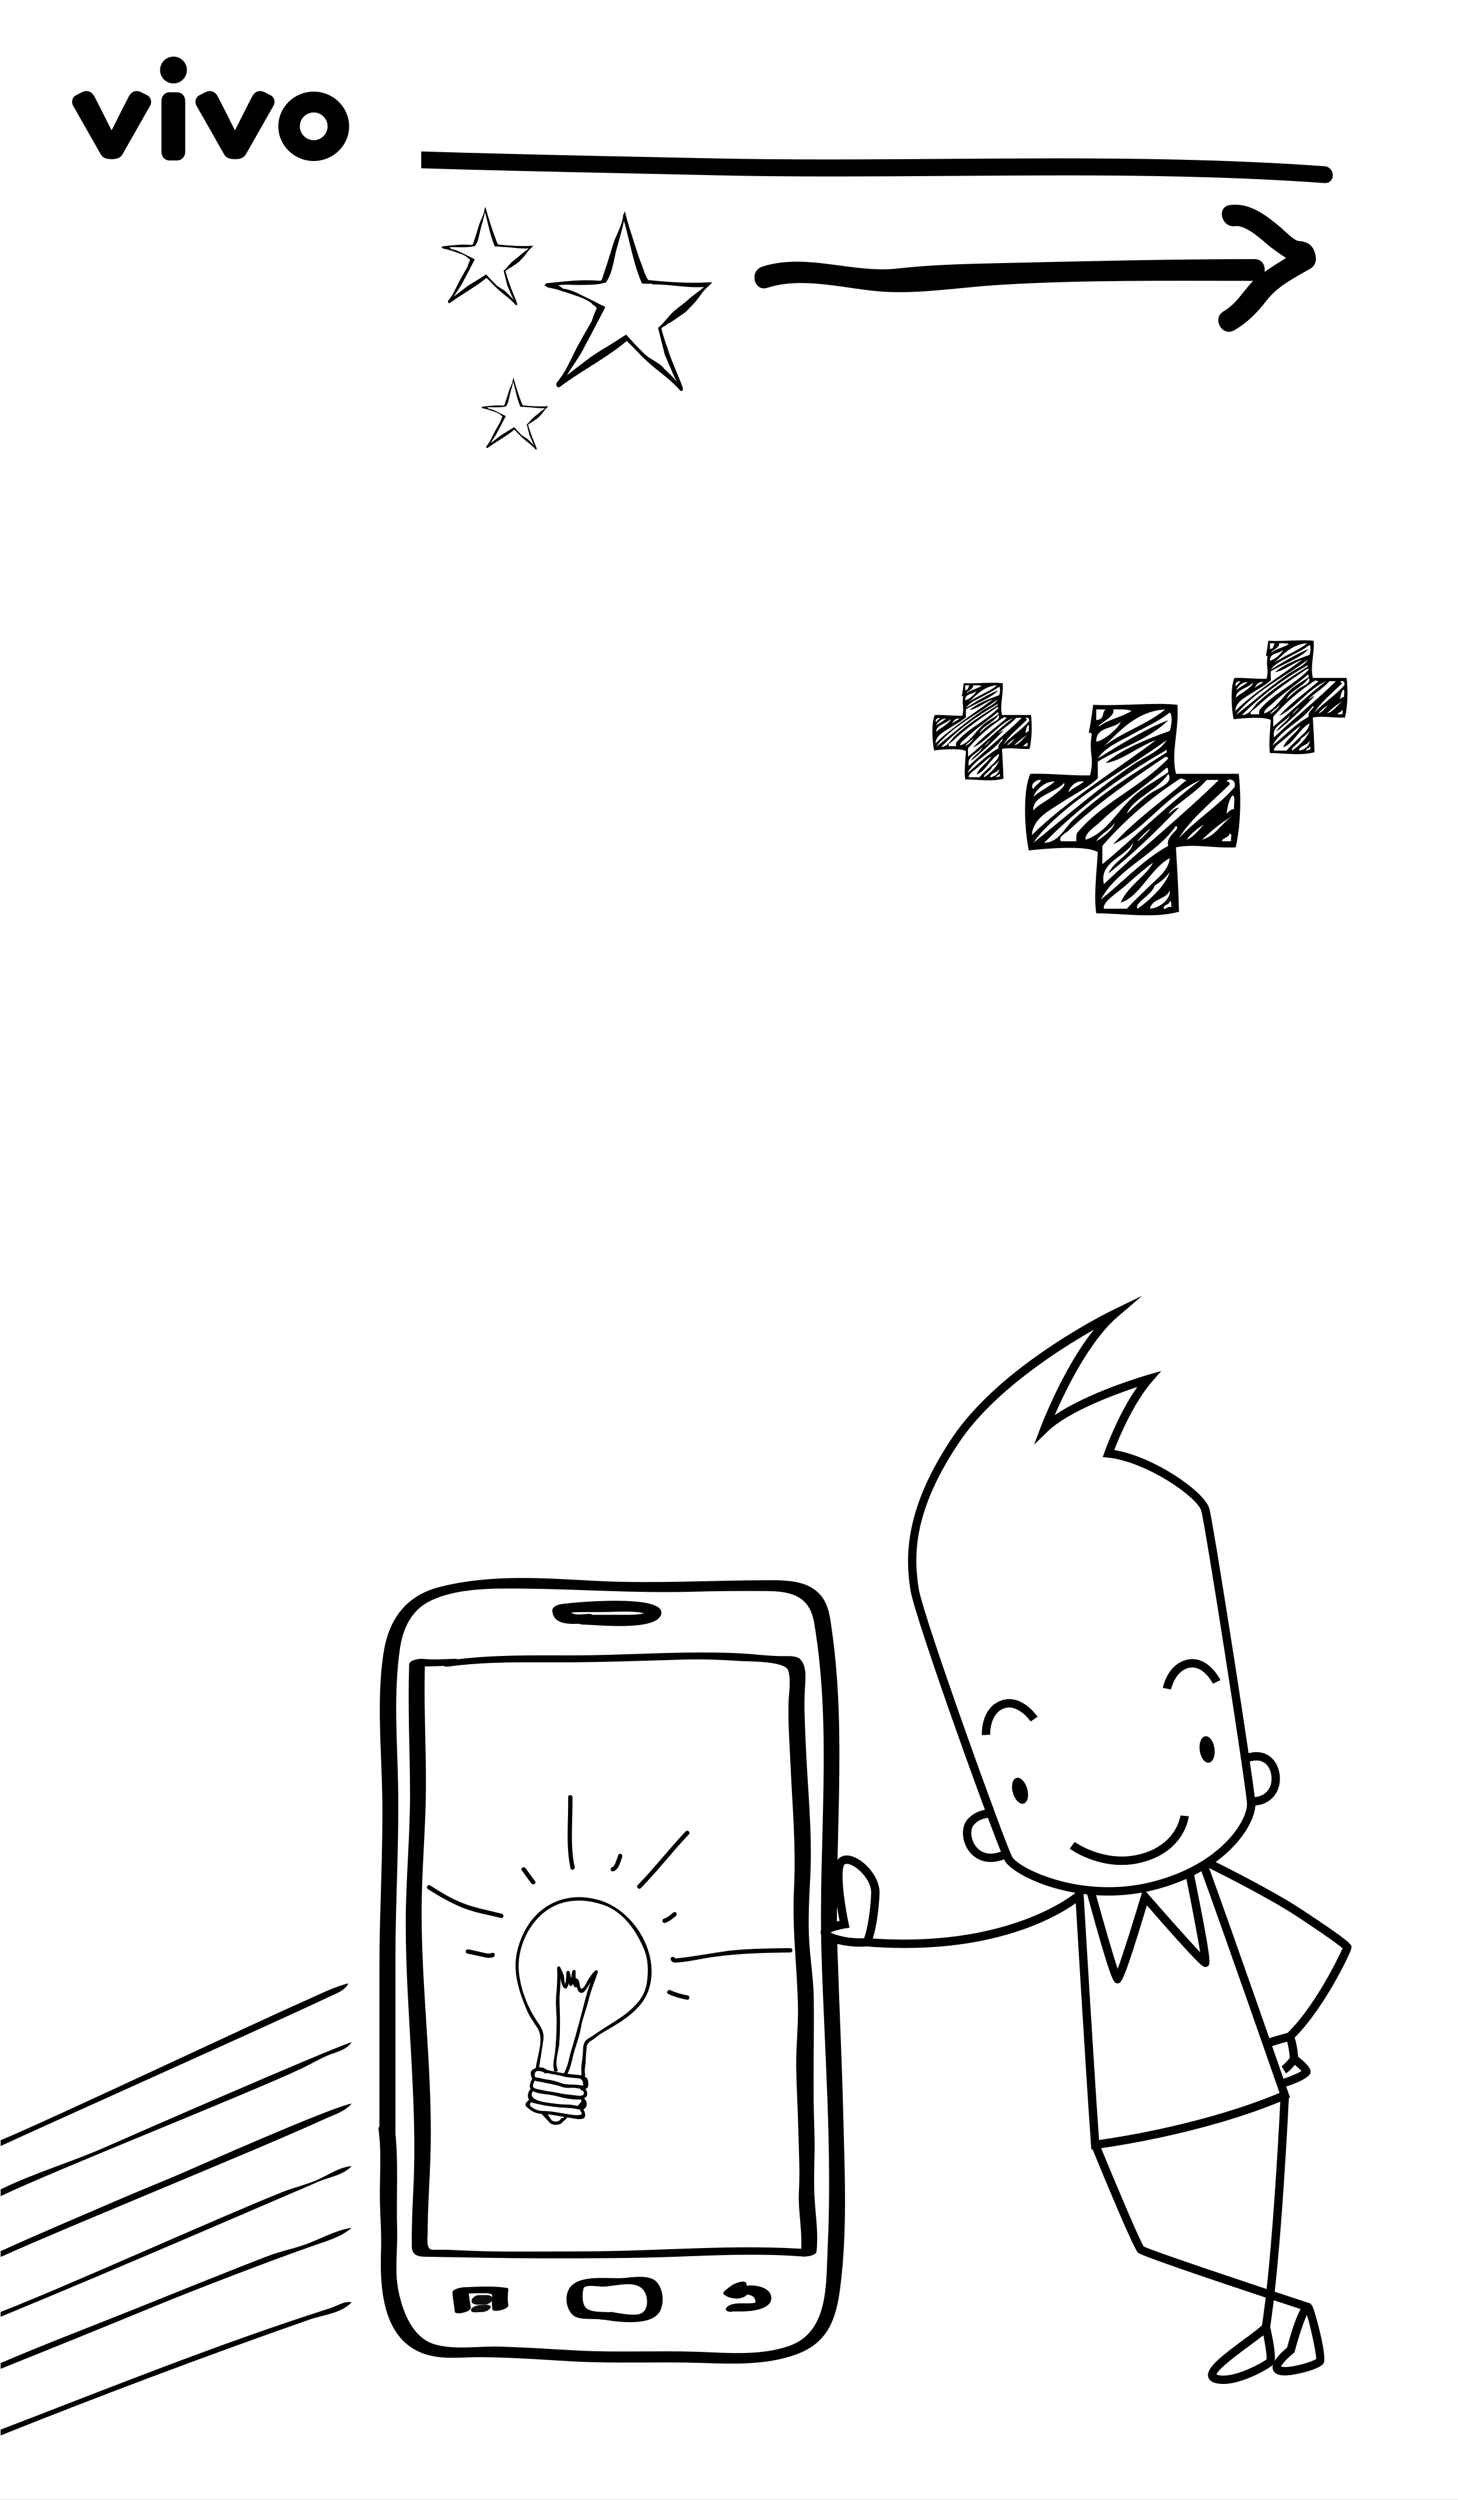 <?xml version="1.0" encoding="UTF-8" standalone="no"?>
<!-- Created with Inkscape (http://www.inkscape.org/) -->

<svg
   xmlns:dc="http://purl.org/dc/elements/1.1/"
   xmlns:cc="http://creativecommons.org/ns#"
   xmlns:rdf="http://www.w3.org/1999/02/22-rdf-syntax-ns#"
   xmlns:svg="http://www.w3.org/2000/svg"
   xmlns="http://www.w3.org/2000/svg"
   version="1.1"
   width="248.032"
   height="425.196"
   id="svg102583"
   xml:space="preserve"><rect width="100%" height="100%" fill="#808080" stroke="none"/><defs
     id="defs102587"><clipPath
       id="clipPath102599"><path
         d="m 0,340.157 198.426,0 L 198.426,0 0,0 0,340.157 z"
         id="path102601" /></clipPath></defs><g
     transform="matrix(1.25,0,0,-1.25,0,425.196)"
     id="g102591"><path
       d="m 0,0 198.426,0 0,340.157 L 0,340.157 0,0 z"
       id="path102593"
       style="fill:#ffffff;fill-opacity:1;fill-rule:nonzero;stroke:none" /><g
       id="g102595"><g
         clip-path="url(#clipPath102599)"
         id="g102597"><g
           transform="translate(95.38,300.76)"
           id="g102603"><path
             d="m 0,0 c -0.008,-0.054 -0.043,-0.106 -0.113,-0.137 -0.054,-0.024 -0.103,-0.054 -0.155,-0.081 -0.367,-0.292 -0.743,-0.577 -1.122,-0.86 -0.207,-0.19 -0.412,-0.386 -0.63,-0.566 -0.55,-0.449 -1.135,-0.862 -1.668,-1.333 -0.78,-0.691 -1.321,-1.594 -2.132,-2.237 0.31,-1.224 0.608,-2.448 0.92,-3.671 0.353,-0.821 0.711,-1.636 1.056,-2.459 0.29,-0.694 0.551,-1.131 0.674,-1.317 -0.133,0.173 -0.458,0.569 -1.095,1.202 -0.22,0.22 -0.447,0.437 -0.673,0.653 -0.002,-0.012 -0.008,-0.022 -0.014,-0.032 -0.305,0.515 -0.994,0.887 -1.445,1.171 -0.386,0.241 -0.776,0.469 -1.125,0.764 -0.041,0.034 -0.079,0.071 -0.118,0.106 -0.861,0.856 -1.708,1.725 -2.501,2.644 -0.004,0.007 -0.007,0.013 -0.014,0.02 -0.628,-0.37 -1.238,-0.804 -1.817,-1.161 -1.021,-0.629 -2.069,-1.215 -3.041,-1.914 -0.19,-0.146 -0.383,-0.293 -0.575,-0.438 -0.042,-0.035 -0.087,-0.067 -0.129,-0.102 -0.013,-0.011 -0.029,-0.021 -0.044,-0.031 -0.83,-0.63 -1.66,-1.263 -2.48,-1.906 0.701,1.166 1.539,2.26 2.182,3.458 1.011,1.878 1.991,3.78 2.98,5.667 0.032,0.065 0.049,0.139 0.048,0.212 -0.724,0.312 -1.407,0.726 -2.124,1.054 -1.026,0.466 -2.13,1.161 -3.267,1.363 -0.086,0.01 -0.174,0.021 -0.261,0.034 -0.168,0.094 -0.328,0.207 -0.488,0.317 -0.072,0.051 -0.146,0.113 -0.223,0.167 0.022,0.012 0.047,0.019 0.076,0.019 0.409,0 0.806,0.095 1.237,0.061 0.63,-0.047 1.264,-0.05 1.895,-0.046 0.743,0.007 1.494,0.025 2.23,0.109 0.334,0.04 0.679,0.167 1.019,0.198 l 0,0.008 c 0.83,1.136 0.999,2.589 1.32,3.952 0.346,1.475 0.86,2.955 1.158,4.452 0.802,-2.827 1.28,-5.864 2.449,-8.523 0.425,-0.051 0.857,-0.028 1.286,-0.025 0.079,0.002 0.126,-0.039 0.152,-0.091 2.063,0.028 4.111,-0.404 6.185,-0.388 0,0 0.007,-0.001 0.011,-0.001 C -0.11,0.321 0.154,0.331 0.42,0.344 0.283,0.229 0.141,0.116 0,0 m 1.296,0.99 c -2.791,-0.178 -5.63,0.011 -8.414,0.295 0,0.008 -0.004,0.015 -0.004,0.023 -0.039,0.011 -0.074,0.034 -0.1,0.071 -0.384,0.593 -0.554,1.309 -0.814,1.958 -0.11,0.276 -0.211,0.552 -0.31,0.827 -0.073,0.168 -0.131,0.34 -0.181,0.515 -0.132,0.393 -0.259,0.786 -0.384,1.184 -0.504,1.589 -1.033,3.128 -1.416,4.747 -0.011,0.007 -0.022,0.012 -0.033,0.013 -0.053,-0.169 -0.128,-0.331 -0.215,-0.489 -0.071,-1.366 -0.995,-2.711 -1.372,-4.002 -0.47,-1.609 -0.994,-3.202 -1.53,-4.79 -0.026,-0.075 -0.088,-0.127 -0.169,-0.129 -0.052,0 -0.103,0.003 -0.155,0.005 -10e-4,-0.01 -0.005,-0.02 -0.007,-0.03 -2.331,0.226 -4.748,-0.087 -7.061,-0.324 -0.225,-0.021 -0.354,-0.156 -0.396,-0.311 0.143,-0.104 0.304,-0.199 0.475,-0.282 0.653,-0.102 1.282,-0.276 1.904,-0.475 0.06,-0.034 0.119,-0.067 0.183,-0.091 0.03,-0.012 0.055,-0.006 0.073,0.01 0.409,-0.136 0.817,-0.278 1.229,-0.413 0.88,-0.292 1.751,-0.598 2.512,-1.142 0.054,-0.039 0.076,-0.097 0.074,-0.151 0.299,-0.15 0.565,-0.34 0.638,-0.572 -0.23,-0.544 -0.496,-1.115 -0.65,-1.697 -0.856,-1.516 -1.754,-3.003 -2.519,-4.574 -0.464,-0.954 -0.92,-1.928 -1.502,-2.816 -0.243,-0.369 -0.509,-0.713 -0.784,-1.052 -0.017,-0.044 -0.019,-0.09 -0.017,-0.131 -0.119,-0.249 0.207,-0.608 0.465,-0.413 2.907,2.196 6.312,3.888 9.102,6.25 0.907,-0.852 1.731,-1.808 2.638,-2.655 1.486,-1.393 3.32,-2.548 4.631,-4.094 0.162,-0.189 0.416,0.02 0.378,0.222 -0.142,0.81 -1.466,3.433 -2.135,5.647 -0.299,0.8 -0.549,1.617 -0.775,2.44 -0.008,0.035 -0.009,0.066 -0.006,0.095 -0.002,0.072 0.029,0.142 0.112,0.189 0.19,0.106 0.377,0.222 0.563,0.336 0.087,0.105 0.195,0.188 0.327,0.243 0.078,0.031 0.15,0.067 0.224,0.101 0.709,0.458 1.398,0.948 2.088,1.438 0.443,0.462 0.899,0.911 1.322,1.396 0.441,0.505 0.778,1.092 1.229,1.588 C 0.817,0.285 1.195,0.569 1.505,0.903 1.454,0.958 1.385,0.995 1.296,0.99"
             id="path102605"
             style="fill:#000000;fill-opacity:1;fill-rule:nonzero;stroke:none" /></g><g
           transform="translate(71.725,306.174)"
           id="g102607"><path
             d="M 0,0 C -0.005,-0.031 -0.024,-0.059 -0.063,-0.077 -0.093,-0.09 -0.118,-0.106 -0.146,-0.121 -0.348,-0.28 -0.554,-0.437 -0.76,-0.59 -0.875,-0.696 -0.985,-0.802 -1.105,-0.898 -1.406,-1.145 -1.727,-1.372 -2.017,-1.63 c -0.428,-0.377 -0.722,-0.871 -1.167,-1.223 0.17,-0.668 0.334,-1.338 0.503,-2.007 0.194,-0.449 0.389,-0.895 0.578,-1.345 0.159,-0.38 0.301,-0.618 0.37,-0.721 -0.073,0.095 -0.251,0.312 -0.6,0.657 -0.121,0.121 -0.244,0.24 -0.367,0.357 -0.002,-0.006 -0.005,-0.011 -0.008,-0.016 -0.167,0.282 -0.544,0.485 -0.792,0.639 -0.21,0.132 -0.423,0.258 -0.615,0.419 -0.022,0.02 -0.042,0.039 -0.063,0.057 -0.471,0.468 -0.934,0.944 -1.367,1.446 -0.003,0.003 -0.006,0.009 -0.009,0.012 -0.344,-0.202 -0.676,-0.44 -0.994,-0.634 -0.558,-0.346 -1.132,-0.665 -1.663,-1.047 -0.103,-0.08 -0.211,-0.162 -0.315,-0.239 -0.023,-0.02 -0.046,-0.038 -0.07,-0.058 -0.008,-0.007 -0.015,-0.011 -0.024,-0.016 -0.454,-0.346 -0.906,-0.692 -1.358,-1.042 0.384,0.636 0.843,1.236 1.195,1.891 0.553,1.027 1.089,2.068 1.63,3.1 0.017,0.035 0.026,0.076 0.026,0.115 -0.395,0.17 -0.769,0.396 -1.161,0.576 -0.563,0.256 -1.165,0.636 -1.787,0.745 -0.048,0.006 -0.095,0.013 -0.142,0.019 -0.093,0.052 -0.18,0.114 -0.268,0.173 -0.04,0.028 -0.08,0.064 -0.121,0.091 0.012,0.007 0.024,0.012 0.041,0.012 0.224,0 0.441,0.05 0.675,0.032 0.345,-0.026 0.692,-0.027 1.038,-0.024 0.407,0.003 0.816,0.013 1.22,0.058 0.182,0.021 0.371,0.092 0.557,0.11 l 0,0.005 c 0.454,0.619 0.546,1.415 0.721,2.16 0.19,0.807 0.471,1.617 0.634,2.436 0.438,-1.547 0.699,-3.209 1.338,-4.663 0.233,-0.027 0.47,-0.014 0.705,-0.013 0.042,0.002 0.069,-0.021 0.082,-0.049 1.129,0.014 2.25,-0.222 3.382,-0.214 l 0.005,0 C -0.061,0.174 0.084,0.179 0.23,0.187 0.154,0.124 0.077,0.062 0,0 m 0.709,0.54 c -1.527,-0.097 -3.078,0.008 -4.601,0.161 -0.002,0.005 -0.003,0.008 -0.004,0.013 -0.02,0.007 -0.041,0.019 -0.053,0.039 -0.211,0.323 -0.305,0.716 -0.446,1.071 -0.06,0.15 -0.116,0.3 -0.17,0.452 -0.039,0.091 -0.072,0.185 -0.099,0.282 -0.072,0.215 -0.143,0.431 -0.21,0.647 C -5.148,4.074 -5.439,4.917 -5.648,5.802 -5.654,5.806 -5.66,5.807 -5.666,5.809 -5.695,5.716 -5.736,5.627 -5.784,5.54 -5.822,4.794 -6.328,4.059 -6.533,3.352 -6.791,2.473 -7.077,1.603 -7.371,0.733 -7.385,0.691 -7.418,0.664 -7.464,0.662 -7.492,0.662 -7.52,0.665 -7.549,0.665 -7.55,0.66 -7.551,0.654 -7.552,0.648 c -1.275,0.124 -2.596,-0.046 -3.863,-0.177 -0.121,-0.012 -0.192,-0.085 -0.215,-0.17 0.077,-0.056 0.165,-0.109 0.26,-0.154 0.357,-0.056 0.7,-0.152 1.042,-0.26 0.031,-0.018 0.064,-0.035 0.099,-0.049 0.016,-0.007 0.031,-0.005 0.041,0.006 0.223,-0.074 0.446,-0.153 0.67,-0.227 0.483,-0.16 0.957,-0.326 1.374,-0.625 0.032,-0.021 0.042,-0.052 0.041,-0.081 0.164,-0.083 0.311,-0.186 0.349,-0.313 -0.127,-0.299 -0.27,-0.612 -0.354,-0.928 -0.47,-0.829 -0.96,-1.643 -1.379,-2.502 -0.253,-0.522 -0.502,-1.055 -0.821,-1.541 -0.132,-0.201 -0.279,-0.39 -0.428,-0.574 -0.011,-0.025 -0.012,-0.049 -0.011,-0.072 -0.065,-0.137 0.114,-0.333 0.255,-0.227 1.59,1.203 3.452,2.126 4.977,3.419 0.496,-0.465 0.948,-0.989 1.445,-1.452 0.812,-0.762 1.813,-1.394 2.531,-2.238 0.089,-0.105 0.228,0.01 0.207,0.12 -0.078,0.442 -0.801,1.878 -1.168,3.09 -0.163,0.436 -0.301,0.883 -0.424,1.333 -0.005,0.02 -0.005,0.036 -0.003,0.052 -0.002,0.04 0.015,0.077 0.061,0.103 0.105,0.059 0.206,0.121 0.308,0.184 0.048,0.057 0.106,0.103 0.179,0.133 0.042,0.018 0.081,0.037 0.122,0.056 0.388,0.25 0.765,0.517 1.143,0.786 0.242,0.253 0.491,0.499 0.721,0.763 0.243,0.276 0.428,0.597 0.674,0.869 C 0.448,0.155 0.653,0.31 0.823,0.492 0.795,0.523 0.757,0.542 0.709,0.54"
             id="path102609"
             style="fill:#000000;fill-opacity:1;fill-rule:nonzero;stroke:none" /></g><g
           transform="translate(74.014,284.484)"
           id="g102611"><path
             d="m 0,0 c -0.004,-0.021 -0.017,-0.042 -0.046,-0.056 -0.02,-0.007 -0.039,-0.021 -0.06,-0.03 C -0.254,-0.204 -0.402,-0.318 -0.555,-0.429 -0.637,-0.505 -0.718,-0.583 -0.806,-0.654 -1.024,-0.833 -1.258,-1 -1.47,-1.187 c -0.311,-0.275 -0.526,-0.634 -0.849,-0.892 0.124,-0.487 0.243,-0.975 0.366,-1.462 0.14,-0.326 0.283,-0.652 0.421,-0.981 0.116,-0.276 0.219,-0.451 0.268,-0.524 -0.052,0.069 -0.182,0.225 -0.436,0.478 -0.088,0.088 -0.178,0.174 -0.268,0.26 -0.001,-0.004 -0.003,-0.009 -0.007,-0.012 -0.121,0.205 -0.395,0.354 -0.576,0.466 -0.152,0.096 -0.308,0.187 -0.447,0.305 -0.016,0.015 -0.031,0.029 -0.047,0.042 -0.344,0.341 -0.682,0.689 -0.996,1.055 -0.002,0.002 -0.004,0.005 -0.007,0.007 -0.251,-0.147 -0.494,-0.32 -0.724,-0.462 -0.406,-0.251 -0.825,-0.484 -1.212,-0.763 -0.076,-0.059 -0.154,-0.117 -0.229,-0.174 -0.018,-0.015 -0.035,-0.028 -0.052,-0.041 -0.005,-0.005 -0.01,-0.01 -0.017,-0.013 -0.331,-0.251 -0.661,-0.504 -0.989,-0.76 0.28,0.465 0.614,0.902 0.869,1.38 0.403,0.748 0.795,1.506 1.189,2.259 0.012,0.024 0.02,0.056 0.02,0.083 -0.289,0.124 -0.561,0.29 -0.847,0.421 -0.41,0.186 -0.85,0.463 -1.303,0.543 -0.035,0.003 -0.07,0.008 -0.104,0.013 -0.067,0.038 -0.131,0.083 -0.196,0.127 -0.028,0.02 -0.057,0.046 -0.087,0.067 0.009,0.005 0.017,0.006 0.03,0.006 0.163,0 0.321,0.038 0.492,0.025 0.252,-0.02 0.505,-0.02 0.757,-0.018 0.296,0.002 0.595,0.01 0.888,0.044 0.133,0.014 0.271,0.065 0.407,0.078 l 0,0.004 c 0.33,0.451 0.397,1.031 0.525,1.574 0.138,0.589 0.344,1.179 0.462,1.776 0.319,-1.127 0.511,-2.338 0.976,-3.398 0.17,-0.02 0.341,-0.012 0.513,-0.01 0.032,0 0.05,-0.016 0.06,-0.036 0.823,0.01 1.64,-0.161 2.465,-0.155 l 0.004,0 C -0.044,0.127 0.062,0.132 0.168,0.137 0.112,0.091 0.057,0.046 0,0 M 0.517,0.395 C -0.596,0.324 -1.727,0.399 -2.836,0.512 -2.837,0.515 -2.838,0.517 -2.84,0.522 -2.854,0.526 -2.868,0.535 -2.879,0.55 -3.033,0.786 -3.1,1.071 -3.202,1.331 -3.246,1.439 -3.287,1.549 -3.327,1.66 -3.356,1.727 -3.379,1.795 -3.399,1.865 -3.451,2.021 -3.503,2.178 -3.552,2.336 -3.752,2.971 -3.963,3.585 -4.117,4.229 -4.121,4.232 -4.125,4.234 -4.129,4.234 -4.151,4.167 -4.18,4.104 -4.215,4.039 -4.244,3.495 -4.612,2.959 -4.761,2.444 -4.95,1.803 -5.157,1.169 -5.371,0.535 -5.383,0.505 -5.406,0.484 -5.439,0.484 c -0.02,0 -0.041,0.002 -0.063,0.002 0,-0.004 -0.001,-0.008 -0.002,-0.012 C -6.433,0.564 -7.396,0.438 -8.319,0.344 -8.407,0.336 -8.46,0.282 -8.477,0.22 c 0.057,-0.041 0.122,-0.078 0.19,-0.112 0.262,-0.041 0.512,-0.11 0.759,-0.189 0.023,-0.014 0.048,-0.026 0.073,-0.037 0.013,-0.004 0.022,-0.003 0.03,0.004 0.163,-0.052 0.324,-0.11 0.488,-0.165 0.351,-0.116 0.699,-0.238 1.002,-0.454 0.022,-0.017 0.03,-0.038 0.03,-0.059 0.119,-0.061 0.225,-0.137 0.255,-0.229 -0.094,-0.216 -0.199,-0.445 -0.26,-0.676 -0.341,-0.605 -0.699,-1.199 -1.004,-1.824 -0.185,-0.38 -0.366,-0.769 -0.598,-1.122 -0.097,-0.147 -0.205,-0.286 -0.313,-0.419 -0.007,-0.018 -0.007,-0.036 -0.007,-0.052 -0.047,-0.1 0.082,-0.243 0.186,-0.166 1.158,0.877 2.514,1.55 3.627,2.492 0.361,-0.341 0.69,-0.72 1.052,-1.06 0.593,-0.554 1.323,-1.015 1.845,-1.63 0.064,-0.076 0.167,0.007 0.152,0.088 -0.057,0.322 -0.585,1.368 -0.851,2.251 -0.12,0.318 -0.22,0.644 -0.31,0.972 -0.003,0.015 -0.003,0.026 -0.002,0.038 -10e-4,0.029 0.011,0.057 0.044,0.075 0.076,0.044 0.151,0.09 0.224,0.135 0.035,0.041 0.079,0.073 0.133,0.096 0.03,0.013 0.057,0.027 0.087,0.041 0.283,0.182 0.558,0.378 0.832,0.572 0.178,0.185 0.36,0.364 0.528,0.558 0.177,0.2 0.311,0.435 0.49,0.632 C 0.327,0.114 0.478,0.227 0.601,0.36 0.579,0.382 0.553,0.396 0.517,0.395"
             id="path102613"
             style="fill:#000000;fill-opacity:1;fill-rule:nonzero;stroke:none" /></g><g
           transform="translate(179.059,305.247)"
           id="g102615"><path
             d="M 0,0 C -0.122,0.743 -0.367,1.384 -1.055,1.79 -1.384,1.982 -1.861,2.095 -2.24,2.104 -2.949,2.121 -4.282,3.57 -4.826,4.017 -6.8,5.65 -8.994,7.36 -11.659,7.013 c -1.897,-0.242 -1.175,-3.12 0.695,-2.878 1.517,0.199 3.758,-1.973 4.764,-2.807 0.1,-0.08 1.244,-0.926 2.164,-1.517 -0.979,-0.603 -1.958,-1.235 -2.931,-1.905 0.148,0.819 -0.278,1.746 -1.349,1.746 -11.612,0 -23.182,-0.292 -34.795,-0.552 -4.549,-0.103 -9.281,-0.214 -13.801,-0.727 -6.116,-0.695 -12.434,2.181 -18.411,0.252 -1.813,-0.583 -1.119,-3.466 0.694,-2.877 4.972,1.606 10.858,-0.237 15.906,-0.538 4.99,-0.295 10.53,0.619 15.544,0.926 11.538,0.707 23.129,0.555 34.671,0.555 -1.333,-1.344 -2.238,-3.106 -4.014,-4.134 -1.655,-0.953 -0.22,-3.544 1.434,-2.589 1.775,1.022 3.127,2.395 4.375,4.011 1.613,2.085 3.787,3.081 5.991,4.377 C -0.12,-1.285 0.106,-0.67 0,0"
             id="path102617"
             style="fill:#000000;fill-opacity:1;fill-rule:nonzero;stroke:none" /></g><g
           transform="translate(85.864,66.715)"
           id="g102619"><path
             d="m 0,0 c -0.97,-0.89 -2.161,-1.602 -3.273,-2.295 -0.87,-0.543 -1.691,-1.149 -2.556,-1.681 -0.76,-0.469 -0.655,-1.206 -0.715,-2.046 -0.057,-0.825 -0.289,-1.806 -0.172,-2.647 -0.045,-0.056 -0.065,-0.126 -0.029,-0.211 0.014,-0.034 0.026,-0.063 0.04,-0.09 -0.424,0.098 -0.9,0.102 -1.175,0.136 -0.246,0.03 -0.502,0.062 -0.761,0.096 0.399,0.732 0.576,1.619 0.768,2.422 0.312,1.298 0.842,2.493 1.063,3.817 0.213,1.27 0.74,2.535 1.045,3.794 0.316,1.305 0.833,2.493 1.252,3.756 0.082,0.25 -0.206,0.401 -0.383,0.222 C -5.292,4.872 -5.594,4.438 -5.88,3.952 -6.087,3.604 -6.698,2.19 -6.936,3.182 -7.019,3.525 -7.007,4.021 -7.354,4.215 -7.402,4.241 -7.462,4.24 -7.518,4.218 -7.539,4.56 -7.528,4.904 -7.525,5.197 -7.524,5.435 -7.87,5.446 -7.952,5.259 -8.071,4.997 -8.081,4.572 -8.134,4.198 -8.192,4.511 -8.246,4.821 -8.344,5.128 -8.412,5.344 -8.745,5.29 -8.771,5.077 -8.818,4.68 -8.795,3.955 -8.95,3.48 -9.084,3.754 -9.054,4.09 -9.088,4.376 -9.139,4.818 -9.433,5.332 -9.617,5.734 -9.724,5.966 -10.061,5.878 -10.046,5.626 -9.972,4.378 -10.07,3.002 -10.177,1.76 c -0.101,-1.196 0.099,-2.424 0.073,-3.626 -0.032,-1.373 -0.08,-2.734 -0.245,-4.101 -0.072,-0.587 -0.325,-1.507 -0.125,-2.145 -0.068,-0.124 -0.03,-0.31 0.153,-0.332 l 0.11,-0.015 c 0.15,-0.018 0.327,0.148 0.24,0.305 -0.435,0.779 0.118,2.53 0.205,3.371 0.122,1.202 0.117,2.434 0.112,3.641 -0.007,1.189 -0.132,2.362 -0.014,3.55 0.058,0.594 0.089,1.217 0.095,1.836 0.035,-0.154 0.064,-0.309 0.09,-0.47 C -9.43,3.43 -9.306,3.117 -9.042,2.89 -8.95,2.812 -8.8,2.837 -8.729,2.928 c 0.142,0.189 0.221,0.423 0.272,0.674 0.019,-0.086 0.04,-0.172 0.064,-0.257 0.052,-0.181 0.277,-0.16 0.382,-0.054 0.065,0.063 0.113,0.137 0.15,0.213 0.032,-0.122 0.069,-0.243 0.119,-0.352 0.063,-0.142 0.279,-0.174 0.378,-0.072 0.025,-0.112 0.053,-0.221 0.088,-0.333 0.075,-0.252 0.228,-0.409 0.475,-0.477 0.33,-0.091 0.649,0.391 0.791,0.595 0.194,0.281 0.364,0.569 0.536,0.853 -0.179,-0.481 -0.357,-0.963 -0.5,-1.465 -0.333,-1.169 -0.617,-2.353 -0.934,-3.529 -0.38,-1.398 -0.739,-2.783 -1.178,-4.167 -0.328,-1.042 -0.458,-2.25 -1.01,-3.203 -0.005,-0.008 -0.008,-0.017 -0.012,-0.025 -0.819,0.118 -1.664,0.272 -2.435,0.502 -0.184,0.229 -0.562,0.317 -0.948,0.294 0.181,1.299 0.428,2.584 0.587,3.888 0.107,0.883 -0.316,1.578 -0.796,2.278 -1.384,2.011 -2.386,4.605 -2.561,7.068 -0.201,2.871 1.162,5.991 3.366,7.8 2.351,1.929 5.383,2.031 8.166,1.073 C -1.067,13.317 0.726,10.74 1.768,8.245 2.372,6.798 2.384,5.338 2.193,3.808 1.992,2.168 1.179,1.081 0,0 m -6.492,-10.352 -0.842,0.105 c -0.687,0.081 -1.447,-0.023 -2.102,0.218 -0.688,0.254 -1.301,0.423 -2.026,0.51 -0.477,0.059 -0.926,0.235 -1.405,0.278 -0.404,0.036 -0.253,0.924 0.218,0.878 0.04,-0.003 0.204,-0.015 0.372,-0.028 0.006,-0.004 0.008,-0.008 0.016,-0.011 0.133,-0.047 0.269,-0.091 0.407,-0.13 0.054,-0.172 0.288,-0.222 0.384,-0.1 0.787,-0.183 1.603,-0.265 2.377,-0.494 0.46,-0.138 1.014,-0.133 1.49,-0.191 l 0.334,-0.042 c 0.524,0.033 0.782,-0.298 0.777,-0.993 m -0.063,-1.299 c -0.301,-0.151 -0.669,-0.072 -0.986,-0.035 -0.883,0.11 -1.66,0.171 -2.539,0.367 -0.68,0.152 -1.376,0.196 -2.049,0.366 -0.26,0.063 -1.267,0.131 -1.209,0.593 0.03,0.248 0.146,0.464 0.248,0.686 0.336,-0.127 0.795,-0.158 1.149,-0.236 0.915,-0.201 1.784,-0.328 2.672,-0.655 0.455,-0.168 1.135,-0.057 1.62,-0.094 0.247,-0.021 0.518,-0.085 0.786,-0.132 0,-0.099 0.053,-0.197 0.182,-0.213 0.279,-0.034 0.389,-0.517 0.126,-0.647 m -6.759,0.551 c 0.052,-0.031 0.107,-0.062 0.171,-0.092 0.539,-0.251 1.363,-0.309 1.952,-0.384 0.854,-0.107 1.662,-0.399 2.51,-0.53 0.387,-0.058 1.216,-0.212 1.866,-0.112 -0.018,-0.093 0.014,-0.191 0.124,-0.237 -0.178,-0.22 -0.356,-0.441 -0.534,-0.657 -0.231,0.048 -0.464,0.09 -0.701,0.126 -0.358,0.06 -0.739,0.048 -1.101,0.063 -0.784,0.027 -1.564,0.152 -2.342,0.248 -0.906,0.11 -2.735,0.534 -1.945,1.575 m 5.116,-3.202 c -0.708,0.12 -1.417,0.228 -2.125,0.352 -0.648,0.112 -1.255,0.138 -1.907,0.158 -0.451,0.016 -2.087,0.635 -1.315,1.18 0.261,-0.127 0.611,-0.182 0.826,-0.233 0.823,-0.187 1.642,-0.316 2.484,-0.421 0.861,-0.103 1.734,-0.076 2.59,-0.219 0.207,-0.035 0.494,-0.115 0.767,-0.129 -0.038,-0.067 -0.039,-0.149 0.031,-0.224 0.704,-0.762 -1.049,-0.514 -1.351,-0.464 m -1.274,-0.515 c -0.264,-0.387 -0.633,-0.514 -1.103,-0.378 -0.258,0.073 -0.48,0.535 -0.633,0.747 -0.046,0.062 -0.11,0.122 -0.184,0.18 0.19,-0.013 0.382,-0.03 0.58,-0.055 0.577,-0.079 1.147,-0.19 1.718,-0.288 -0.177,-0.343 -0.23,0.01 -0.378,-0.206 m 5.227,29.681 c -2.392,0.718 -4.918,0.565 -7.061,-0.743 -2.191,-1.335 -3.505,-3.572 -4.133,-6.013 -0.718,-2.778 0.147,-5.465 1.197,-8.023 0.421,-1.023 0.975,-1.749 1.561,-2.669 0.875,-1.369 -0.058,-3.814 -0.264,-5.311 -0.002,-0.025 10e-4,-0.045 0.006,-0.067 -0.305,-0.097 -0.559,-0.27 -0.656,-0.509 -0.096,-0.245 -0.021,-0.629 0.151,-0.9 -0.217,-0.552 -0.463,-1.038 -0.204,-1.432 -0.374,-0.449 -0.509,-0.945 -0.219,-1.497 -0.337,-0.25 -0.695,-0.643 -0.325,-0.948 0.397,-0.327 0.745,-0.638 1.238,-0.799 0.267,-0.085 0.53,-0.133 0.794,-0.162 0.339,-0.38 0.699,-0.705 1.022,-1.103 0.208,-0.253 0.519,-0.386 0.846,-0.378 0.358,0.003 0.753,0.061 0.995,0.359 0.209,0.262 0.486,0.375 0.65,0.646 0.127,-0.018 0.256,-0.04 0.384,-0.057 0.598,-0.082 1.163,-0.285 1.755,-0.101 0.471,0.15 0.244,1.014 0.024,1.268 0.061,0.019 0.122,0.046 0.171,0.087 0.461,0.353 0.364,1.096 -0.091,1.384 0.19,0.084 0.341,0.208 0.419,0.392 0.115,0.271 0.001,0.652 -0.214,0.9 0.516,0.122 0.429,0.885 0.32,1.251 -0.065,0.217 -0.227,0.362 -0.436,0.461 0.071,0.057 0.108,0.158 0.082,0.262 -0.153,0.543 0.064,1.215 0.075,1.773 0.012,0.653 0.069,1.31 0.135,1.961 0.072,0.719 0.673,0.81 1.143,1.223 0.471,0.416 1.026,0.743 1.57,1.055 2.192,1.257 4.749,2.837 5.657,5.31 1.788,4.873 -1.815,10.949 -6.592,12.38"
             id="path102621"
             style="fill:#000000;fill-opacity:1;fill-rule:nonzero;stroke:none" /></g><g
           transform="translate(66.974,74.417)"
           id="g102623"><path
             d="m 0,0 c -0.485,-0.217 -1.17,0.042 -1.663,0.149 -0.526,0.116 -1.051,0.236 -1.579,0.34 -0.374,0.075 -0.503,-0.499 -0.131,-0.574 0.679,-0.135 1.352,-0.291 2.03,-0.437 0.485,-0.104 1.05,-0.252 1.521,-0.041 C 0.52,-0.409 0.346,0.155 0,0"
             id="path102625"
             style="fill:#000000;fill-opacity:1;fill-rule:nonzero;stroke:none" /></g><g
           transform="translate(68.3,79.744)"
           id="g102627"><path
             d="m 0,0 c -1.823,0.472 -3.666,0.783 -5.422,1.488 -1.536,0.613 -2.962,1.493 -4.352,2.377 -0.322,0.203 -0.59,-0.321 -0.272,-0.522 1.54,-0.98 3.11,-1.881 4.807,-2.561 1.64,-0.657 3.406,-0.915 5.109,-1.358 C 0.239,-0.672 0.367,-0.097 0,0"
             id="path102629"
             style="fill:#000000;fill-opacity:1;fill-rule:nonzero;stroke:none" /></g><g
           transform="translate(72.82,84.183)"
           id="g102631"><path
             d="M 0,0 C -0.454,0.579 -0.853,1.198 -1.309,1.779 -1.542,2.072 -2.038,1.756 -1.805,1.456 -1.348,0.879 -0.95,0.258 -0.494,-0.319 -0.261,-0.616 0.236,-0.3 0,0"
             id="path102633"
             style="fill:#000000;fill-opacity:1;fill-rule:nonzero;stroke:none" /></g><g
           transform="translate(77.317,95.603)"
           id="g102635"><path
             d="m 0,0 c 0.072,-3.14 -0.356,-6.596 0.333,-9.673 0.082,-0.37 0.643,-0.191 0.562,0.178 C 0.222,-6.48 0.661,-3.055 0.588,0.021 0.581,0.401 -0.009,0.379 0,0"
             id="path102637"
             style="fill:#000000;fill-opacity:1;fill-rule:nonzero;stroke:none" /></g><g
           transform="translate(84.157,87.754)"
           id="g102639"><path
             d="m 0,0 c -0.111,-0.291 -0.208,-0.584 -0.319,-0.875 -0.105,-0.271 -0.23,-0.681 -0.534,-0.796 -0.355,-0.132 -0.178,-0.692 0.178,-0.559 0.772,0.285 0.935,1.274 1.198,1.957 C 0.657,0.077 0.137,0.354 0,0"
             id="path102641"
             style="fill:#000000;fill-opacity:1;fill-rule:nonzero;stroke:none" /></g><g
           transform="translate(93.315,90.955)"
           id="g102643"><path
             d="m 0,0 c -2.245,-2.373 -4.252,-4.978 -6.529,-7.314 -0.266,-0.274 0.171,-0.669 0.436,-0.398 2.277,2.337 4.284,4.943 6.531,7.317 C 0.699,-0.119 0.262,0.277 0,0"
             id="path102645"
             style="fill:#000000;fill-opacity:1;fill-rule:nonzero;stroke:none" /></g><g
           transform="translate(91.659,79.929)"
           id="g102647"><path
             d="m 0,0 c -0.418,-0.322 -0.797,-0.698 -1.312,-0.858 -0.363,-0.115 -0.185,-0.676 0.178,-0.563 0.571,0.178 0.99,0.567 1.455,0.928 C 0.616,-0.264 0.301,0.235 0,0"
             id="path102649"
             style="fill:#000000;fill-opacity:1;fill-rule:nonzero;stroke:none" /></g><g
           transform="translate(107.542,75.069)"
           id="g102651"><path
             d="m 0,0 c -2.782,-0.028 -5.517,-0.06 -8.286,-0.343 -0.589,-0.059 -7.345,-1.205 -7.404,-1.036 -0.125,0.357 -0.69,0.179 -0.562,-0.18 0.191,-0.545 0.675,-0.409 1.177,-0.367 1.562,0.13 3.11,0.526 4.664,0.738 3.481,0.476 6.923,0.564 10.432,0.6 C 0.402,-0.585 0.378,0.003 0,0"
             id="path102653"
             style="fill:#000000;fill-opacity:1;fill-rule:nonzero;stroke:none" /></g><g
           transform="translate(93.607,68.625)"
           id="g102655"><path
             d="M 0,0 C -0.821,0.162 -1.618,0.371 -2.381,0.721 -2.725,0.879 -3,0.354 -2.652,0.198 c 0.808,-0.37 1.65,-0.601 2.519,-0.774 C 0.242,-0.649 0.372,-0.073 0,0"
             id="path102657"
             style="fill:#000000;fill-opacity:1;fill-rule:nonzero;stroke:none" /></g><g
           transform="translate(53.818,49.44)"
           id="g102659"><path
             d="m 0,0 0,24.324 c 0,7.858 0.516,15.753 0.357,23.6 -0.124,6.118 -0.628,12.326 0.248,18.421 0.387,2.684 1.492,5.187 4.004,6.466 3.69,1.877 8.828,1.772 12.865,1.737 7.613,-0.066 15.139,-0.64 22.767,-0.426 3.446,0.097 6.895,0.124 10.341,0.095 3.355,-0.029 5.784,-0.703 6.397,-4.301 2.521,-14.824 0.545,-30.019 1.002,-44.969 0.409,-13.37 1.482,-26.82 0.838,-40.196 -0.23,-4.781 0.177,-11.341 -5.209,-13.241 -3.92,-1.384 -8.453,-0.943 -12.528,-0.807 -5.448,0.183 -10.875,-0.12 -16.33,0.174 -3.513,0.189 -7.022,0.425 -10.537,0.533 -2.863,0.088 -6.134,-0.5 -8.897,0.315 -3.097,0.914 -4.422,4.676 -4.949,7.485 -0.505,2.694 -0.052,5.437 -0.139,8.152 -0.15,4.672 0.254,9.532 -0.364,14.167 -0.122,0.923 -2.29,0.397 -2.16,-0.578 0.361,-2.718 0.21,-5.504 0.172,-8.237 -0.039,-2.746 0.258,-5.48 0.162,-8.224 -0.167,-4.795 0.106,-11.669 5.38,-13.878 2.588,-1.084 5.37,-0.625 8.101,-0.638 4.157,-0.021 8.309,-0.335 12.457,-0.57 5.963,-0.337 11.899,-0.024 17.859,-0.224 4.184,-0.141 8.585,-0.291 12.59,1.122 4.397,1.552 5.538,4.756 6.097,9.084 0.999,7.724 0.618,15.582 0.427,23.343 -0.182,7.475 -0.546,14.941 -0.789,22.414 -0.471,14.477 1.276,29.057 -0.729,43.457 -0.338,2.423 -0.494,4.661 -2.719,6.032 -1.772,1.093 -4.235,1.069 -6.233,1.062 C 42.742,75.669 34.972,75.198 27.241,75.603 20.133,75.974 13.016,76.547 6.036,74.778 1.316,73.583 -0.986,70.246 -1.658,65.574 -2.548,59.387 -1.931,53.006 -1.805,46.798 -1.646,38.942 -2.182,31.023 -2.182,23.156 l 0,-23.351 C -2.182,-1.27 0,-0.895 0,0"
             id="path102661"
             style="fill:#000000;fill-opacity:1;fill-rule:nonzero;stroke:none" /></g><g
           transform="translate(80.061,120.551)"
           id="g102663"><path
             d="M 0,0 C -0.923,-0.022 -2.591,-0.446 -2.73,0.959 -3.134,0.644 -3.538,0.327 -3.941,0.011 -1.781,0.361 0.383,0.212 2.56,0.259 4.164,0.293 5.841,0.426 7.429,0.128 7.937,0.032 6.409,-0.093 6.271,-0.102 5.683,-0.138 5.09,-0.126 4.5,-0.123 3.043,-0.116 1.581,-0.13 0.121,-0.123 -0.759,-0.118 -2.153,-1.45 -0.689,-1.457 1.006,-1.465 9.518,-2.438 9.94,0.033 10.406,2.75 -2.247,1.561 -3.68,1.329 -4.154,1.252 -4.952,0.997 -4.891,0.381 -4.694,-1.608 -2.306,-1.371 -0.811,-1.334 0.06,-1.313 1.459,0.036 0,0"
             id="path102665"
             style="fill:#000000;fill-opacity:1;fill-rule:nonzero;stroke:none" /></g><g
           transform="translate(61.823,114.433)"
           id="g102667"><path
             d="m 0,0 c -1.46,-0.035 -2.907,-0.151 -4.363,-0.001 -0.434,0.045 -1.751,-0.163 -1.773,-0.762 -0.21,-5.776 0.099,-11.55 0.117,-17.327 0.019,-6.102 -0.605,-12.185 -0.585,-18.289 0.04,-11.881 1.614,-23.765 1.045,-35.642 -0.126,-2.629 -0.254,-5.259 -0.219,-7.892 0.017,-1.251 0.804,-1.429 1.902,-1.446 5.494,-0.09 10.978,-0.214 16.479,-0.214 5.855,0 11.7,-0.002 17.552,0.219 5.79,0.217 11.592,0.479 17.377,0.018 0.355,-0.028 1.703,0.143 1.762,0.651 0.273,2.383 -0.091,4.699 -0.246,7.078 -0.199,3.052 0.077,6.186 -0.037,9.257 -0.223,6.011 -0.029,11.968 -0.08,17.968 -0.023,2.576 -0.437,5.12 -0.608,7.687 -0.201,3 -0.028,6.018 0.124,9.015 0.316,6.186 -0.395,12.331 -0.632,18.512 -0.088,2.323 -0.237,4.669 -0.104,6.991 0.073,1.285 0.363,3.247 -0.713,4.202 -0.393,0.349 -1.341,0.356 -1.81,0.346 C 43.78,0.342 42.443,0.464 41.047,0.594 38.522,0.828 35.979,0.867 33.446,0.866 27.765,0.863 22.081,0.483 16.394,0.472 10.819,0.46 5.27,0.597 -0.269,-0.148 c -0.912,-0.123 -1.896,-1.089 -0.378,-0.885 5.042,0.679 10.107,0.555 15.181,0.557 5.506,0.002 10.988,0.211 16.489,0.374 2.616,0.078 5.237,-0.013 7.846,-0.187 1.284,-0.085 6.169,-0.002 6.574,-1.284 0.426,-1.35 0.088,-2.989 0.05,-4.376 -0.079,-2.868 0.152,-5.783 0.279,-8.649 0.251,-5.575 0.75,-11.025 0.466,-16.609 -0.272,-5.332 0.384,-10.449 0.532,-15.754 0.077,-2.745 -0.249,-5.477 -0.234,-8.221 0.016,-2.928 0.219,-5.866 0.284,-8.795 0.063,-2.823 0.242,-5.628 0.088,-8.453 -0.157,-2.889 0.58,-5.721 0.247,-8.612 0.588,0.217 1.175,0.435 1.762,0.651 -10.435,0.83 -20.999,-0.235 -31.454,-0.235 -5.891,0 -11.798,-0.145 -17.68,0.188 -0.921,0.053 -1.833,0.017 -2.753,0.032 -0.925,0.014 -0.654,1.678 -0.653,2.187 0.006,3.226 0.224,6.447 0.353,9.667 0.453,11.203 -1.139,22.498 -1.176,33.713 -0.019,5.781 0.557,11.547 0.588,17.327 0.031,5.779 -0.328,11.549 -0.118,17.327 l -1.772,-0.761 c 1.617,-0.166 3.211,-0.04 4.832,-0.001 C -0.294,-0.932 1.44,0.034 0,0"
             id="path102669"
             style="fill:#000000;fill-opacity:1;fill-rule:nonzero;stroke:none" /></g><g
           transform="translate(83.614,25.436)"
           id="g102671"><path
             d="m 0,0 c -1.095,0.24 -2.758,-0.046 -3.695,0.544 -0.772,0.486 -0.701,2.09 -0.499,2.789 0.162,0.565 1.995,0.254 2.488,0.242 C 0.074,3.532 3.239,4.766 4.196,2.71 4.672,1.687 4.557,-0.078 3.128,-0.216 1.983,-0.326 0.771,-0.072 -0.353,0.122 -0.896,0.216 -2.87,-0.674 -1.724,-0.872 0.063,-1.18 5.378,-2.037 6.321,0.477 6.776,1.687 6.615,3.201 5.775,4.185 4.868,5.249 2.46,4.856 1.304,4.748 -0.579,4.572 -4.886,5.352 -6.136,3.321 -6.789,2.26 -6.584,0.658 -5.72,-0.233 -4.88,-1.101 -2.798,-0.688 -1.754,-0.916 -1.195,-1.039 0.717,-0.156 0,0"
             id="path102673"
             style="fill:#000000;fill-opacity:1;fill-rule:nonzero;stroke:none" /></g><g
           transform="translate(64.07,26.148)"
           id="g102675"><path
             d="M 0,0 C -0.121,0.87 -0.266,1.734 -0.339,2.609 -0.853,2.361 -1.367,2.114 -1.882,1.866 -0.74,1.909 0.399,1.978 1.542,1.961 1.748,1.957 2.955,2.045 2.917,1.625 2.859,0.991 2.842,0.392 2.949,-0.237 3.03,-0.718 5.207,-0.23 5.109,0.341 4.982,1.088 5.041,1.804 5.109,2.553 5.07,2.634 5.006,2.681 4.914,2.694 2.961,2.982 1.008,2.849 -0.956,2.774 -1.284,2.763 -2.541,2.538 -2.499,2.031 -2.427,1.155 -2.281,0.291 -2.16,-0.578 -2.096,-1.045 0.082,-0.587 0,0"
             id="path102677"
             style="fill:#000000;fill-opacity:1;fill-rule:nonzero;stroke:none" /></g><g
           transform="translate(100.285,25.78)"
           id="g102679"><path
             d="m 0,0 c -0.163,-0.058 -0.972,-0.146 -0.445,-0.143 0.215,0.001 0.429,-0.004 0.644,-0.006 0.584,-0.007 1.166,0.016 1.746,0.08 0.89,0.097 2.64,0.485 2.741,1.618 0.212,2.405 -5.516,2.394 -5.372,0.327 l 1.515,0.85 C 0.606,2.737 0.415,2.82 0.253,2.974 0.202,2.794 0.15,2.613 0.1,2.433 0.42,2.69 0.739,2.944 1.076,3.18 0.432,3.128 -0.214,3.076 -0.858,3.025 -0.82,2.739 -0.815,2.472 -0.854,2.187 -0.16,2.372 0.535,2.559 1.229,2.744 1.247,2.731 0.973,2.909 0.957,2.971 0.787,3.647 -1.376,3.08 -1.203,2.393 -1.152,2.188 -0.939,2.047 -0.786,1.932 -0.348,1.601 1.206,1.821 1.298,2.489 1.35,2.866 1.354,3.227 1.302,3.604 1.208,4.296 -0.377,3.628 -0.633,3.449 -0.97,3.214 -1.29,2.96 -1.609,2.702 -1.745,2.593 -1.97,2.326 -1.763,2.161 -1.243,1.746 -0.69,1.643 -0.04,1.604 0.397,1.579 1.517,1.855 1.475,2.454 1.455,2.744 1.16,2.253 0.94,2.222 1.057,2.238 1.215,2.194 1.332,2.177 1.615,2.136 1.939,2.054 2.183,1.896 2.405,1.752 2.486,1.456 2.525,1.209 2.563,0.97 2.345,0.989 2.609,1.069 1.661,0.783 0.266,1.155 -0.822,0.771 -1.039,0.695 -1.758,0.298 -1.419,-0.021 -1.071,-0.348 -0.376,-0.133 0,0"
             id="path102681"
             style="fill:#000000;fill-opacity:1;fill-rule:nonzero;stroke:none" /></g><g
           transform="translate(65.037,26.559)"
           id="g102683"><path
             d="m 0,0 0.934,0 c 0.397,0 0.986,0.3 1.049,0.735 0.07,0.487 -0.519,0.57 -0.86,0.57 l -0.934,0 c -0.397,0 -0.986,-0.3 -1.049,-0.736 C -0.93,0.083 -0.341,0 0,0"
             id="path102685"
             style="fill:#100f0d;fill-opacity:1;fill-rule:nonzero;stroke:none" /></g><g
           transform="translate(64.915,25.521)"
           id="g102687"><path
             d="M 0,0 C 0.181,0.021 0.357,0.022 0.54,0.022 0.959,0.023 1.524,0.171 1.792,0.523 2.062,0.881 1.563,1.022 1.294,1.022 0.955,1.021 0.617,1.007 0.279,0.965 -0.063,0.923 -0.69,0.743 -0.803,0.353 -0.919,-0.051 -0.206,-0.025 0,0"
             id="path102689"
             style="fill:#100f0d;fill-opacity:1;fill-rule:nonzero;stroke:none" /></g><g
           transform="translate(0.084,48.145)"
           id="g102691"><path
             d="m 0,0 0,0.787 c 6.176,2.532 35.185,16.243 41.157,18.856 2.166,0.946 4.142,1.991 6.17,2.493 C 46.881,21.129 45.591,20.722 44.701,20.299 37.467,16.854 7.19,3.324 0,0"
             id="path102693"
             style="fill:#000000;fill-opacity:1;fill-rule:evenodd;stroke:none" /></g><g
           transform="translate(0.084,41.318)"
           id="g102695"><path
             d="M 0,0 0,0.92 C 4.646,3.195 9.634,4.63 14.307,6.696 18.984,8.761 42.987,19.25 47.783,20.98 47.072,19.845 45.646,19.631 44.5,19.142 43.339,18.647 42.227,17.978 41.088,17.437 34.003,14.065 6.932,3.349 0,0"
             id="path102697"
             style="fill:#000000;fill-opacity:1;fill-rule:evenodd;stroke:none" /></g><g
           transform="translate(0.084,33.048)"
           id="g102699"><path
             d="m 0,0 0,0.788 c 5.351,2.441 10.825,4.729 16.277,7.09 2.702,1.169 5.457,2.258 8.138,3.412 2.705,1.164 20.475,9.067 23.368,9.583 -0.942,-1.095 -2.385,-1.51 -3.677,-2.1 C 34.635,14.445 9.435,4.252 0,0"
             id="path102701"
             style="fill:#000000;fill-opacity:1;fill-rule:evenodd;stroke:none" /></g><g
           transform="translate(0.084,24.908)"
           id="g102703"><path
             d="m 0,0 0,0.658 c 9.356,3.647 29.099,12.603 38.33,16.308 1.607,0.643 3.279,0.999 4.858,1.705 1.5,0.672 2.913,1.684 4.595,1.838 -1.178,-1.251 -2.975,-1.466 -4.464,-2.1 C 38.168,16.215 16.672,6.867 0,0"
             id="path102705"
             style="fill:#000000;fill-opacity:1;fill-rule:evenodd;stroke:none" /></g><g
           transform="translate(0.084,17.82)"
           id="g102707"><path
             d="m 0,0 0,0.788 c 5.783,2.487 11.678,4.719 17.59,7.09 4.397,1.76 14.638,5.903 18.904,7.518 1.543,0.586 3.131,0.906 4.725,1.445 2.219,0.75 4.222,2.001 6.564,2.362 C 46.381,17.97 44.505,17.432 42.793,16.841 37.116,14.88 26.246,10.693 21.003,8.533 14.036,5.662 7.008,2.819 0,0"
             id="path102709"
             style="fill:#000000;fill-opacity:1;fill-rule:evenodd;stroke:none" /></g><g
           transform="translate(0.084,8.762)"
           id="g102711"><path
             d="m 0,0 0,0.788 c 14.501,5.569 29.709,11.702 44.895,16.541 0.914,0.291 1.867,0.991 2.888,0.788 C 46.252,16.56 43.951,16.433 42.007,15.754 27.828,10.799 13.399,5.355 0,0"
             id="path102713"
             style="fill:#000000;fill-opacity:1;fill-rule:evenodd;stroke:none" /></g><g
           transform="translate(177.77,238.024)"
           id="g102715"><path
             d="M 0,0 C 0.271,-0.045 0.244,0.205 0.563,0.113 0.543,0.281 0.602,0.526 0.45,0.562 0.437,0.238 -0.028,0.367 0,0 M -1.011,0 C -0.2,0.052 0.533,0.776 0.45,1.348 0.199,0.662 -0.837,0.763 -1.011,0 m 0.338,1.686 C -0.828,1 -2.222,0.411 -1.909,0 -0.964,0.667 0.167,1.743 0.45,2.695 0.161,2.272 -0.229,1.953 -0.673,1.686 m -2.134,0 C -3.392,1.166 -4.513,0.486 -4.379,0 l 1.685,0 c 0.534,0.595 1.119,1.122 1.683,1.686 0.539,0.538 1.362,1.092 1.461,2.02 C -0.988,2.935 -1.737,0.878 -3.144,0.45 -2.657,1.648 -1.198,2.472 -0.785,3.37 -1.404,2.931 -2.135,2.281 -2.807,1.686 m 7.075,3.255 0.673,0 C 4.88,5.104 5.072,5.521 4.83,5.502 4.779,5.178 4.345,5.238 4.268,4.941 m -6.177,0 C -1.604,5.122 -0.855,5.939 -1.011,5.84 -1.313,5.659 -2.063,4.842 -1.909,4.941 M -4.604,0.675 c 1.416,1.092 3.079,2.91 4.941,3.929 C 0.104,5.39 1.331,5.817 0.898,6.065 -0.597,3.929 -3.313,3.014 -4.604,0.675 m 6.29,4.379 C 2.198,5.199 2.959,6.22 2.92,6.175 2.47,5.84 1.995,5.53 1.686,5.054 M -4.94,4.941 c 0.533,0.292 1.296,0.946 1.346,1.347 C -3.937,5.734 -4.62,5.52 -4.94,4.941 M 2.809,5.054 C 3.895,5.352 4.261,6.37 5.165,6.851 4.261,6.37 3.525,5.721 2.809,5.054 M 4.604,6.963 C 4.772,7.094 4.878,7.288 5.165,7.299 5.097,7.604 5.309,8.191 5.053,8.31 4.726,7.945 4.675,7.295 4.604,6.963 M -9.545,7.187 c 0.261,0.379 0.866,0.634 1.349,1.01 0.383,0.303 1.069,0.804 0.897,1.011 C -7.923,8.484 -9.657,8.274 -9.545,7.187 m 2.584,1.348 c 0.311,0.324 0.78,0.49 1.123,0.785 -0.69,0.126 -1.141,-0.577 -1.123,-0.785 M -9.545,8.197 c 0.473,0.427 1.101,0.697 1.573,1.123 -0.85,0.025 -1.47,-0.774 -1.573,-1.123 M 4.83,9.096 C 3.579,7.876 1.894,6.492 1.124,5.167 2.361,6.51 3.963,7.491 5.165,8.87 5.39,9.368 4.836,9.651 4.604,9.32 4.741,9.308 4.87,9.286 4.83,9.096 M 3.145,9.433 C 2.422,8.54 0.672,7.496 0.337,6.963 0.628,7.084 0.756,7.369 1.124,7.412 -0.454,5.732 -2.434,3.857 -4.042,2.584 -3.679,3.494 -2.326,4.011 -2.246,4.829 -2.82,3.756 -4.75,3.441 -4.379,1.798 -1.645,4.415 1.343,6.78 4.042,9.433 l -0.897,0 z M -9.545,8.76 c 0.117,0.295 0.447,0.378 0.563,0.673 C -9.388,9.495 -9.837,9.022 -9.545,8.76 M 1.235,9.545 C -0.924,8.15 -2.837,6.505 -4.491,4.604 l 0,-1.347 C -2.3,5.07 0.199,7.548 2.695,9.433 0.17,8.328 -1.456,5.724 -3.705,4.716 -2.104,6.482 -0.122,7.872 1.686,9.433 1.473,9.407 1.437,9.56 1.235,9.545 M -2.694,6.963 c 0.448,0.422 1.023,0.978 1.683,1.459 0.537,0.391 1.787,0.745 1.348,1.459 C -0.392,8.701 -2.278,8.083 -2.694,6.963 M -4.604,6.4 C -5.039,5.981 -5.778,5.574 -5.727,5.054 c 1.469,0.448 2.29,2.04 3.481,3.143 0.772,0.718 1.739,1.215 2.583,1.797 -0.018,0.132 0.019,0.319 -0.111,0.337 C -1.259,9.066 -3.21,7.744 -4.604,6.4 M -6.961,5.727 C -7.169,5.528 -7.763,5.286 -7.524,4.941 l 1.124,0 c -0.015,0.278 -0.017,0.542 0.112,0.674 1.83,2.175 4.671,3.339 6.625,5.389 C 0.313,11.093 0.243,11.135 0.112,11.117 -2.25,9.526 -4.979,7.631 -6.961,5.727 m 0.335,0.786 c 2.08,1.94 4.43,3.406 6.852,4.942 0.004,0.118 -0.053,0.285 -0.114,0.112 -3.316,-1.886 -6.281,-4.125 -8.87,-6.738 1.072,0.016 1.488,1.082 2.132,1.684 m -0.898,0.45 c -0.76,-0.669 -1.516,-1.37 -2.021,-2.134 2.183,1.748 4.775,4.015 7.299,5.728 0.87,0.589 1.952,0.958 2.472,1.796 -2.492,-1.821 -5.53,-3.445 -7.75,-5.39 m 2.584,5.278 c 0.533,0.044 1.671,1.009 1.796,1.458 -0.529,-0.555 -1.826,-0.342 -1.796,-1.458 m 4.378,0.112 c -1.275,-0.447 -2.513,-1.528 -3.705,-1.685 1.293,1.065 2.985,1.732 4.717,2.358 0.09,0.29 0.252,1.088 0,1.349 -0.786,-0.632 -1.769,-1.057 -2.696,-1.574 -0.91,-0.508 -2.015,-0.942 -2.581,-1.797 1.594,0.99 3.558,2.205 5.164,2.808 -1.361,-1.371 -3.459,-2.005 -5.164,-3.032 l 0,-1.235 C -5.601,8.832 -6.612,8.357 -7.524,7.749 -8.339,7.204 -9.583,6.629 -9.657,5.39 c 2.412,2.418 6.344,4.884 9.095,6.963 m -3.817,-0.45 c 1.357,1.04 3.188,1.604 4.491,2.695 -2.19,-0.129 -3.475,-1.764 -4.491,-2.695 m -0.337,1.46 c 0.655,0.506 1.652,0.671 2.359,1.122 -0.337,0.15 -0.861,0.115 -1.348,0.113 0.242,-0.536 -1.238,-1.115 -1.011,-1.235 m -0.224,0.449 c 0.648,0.089 0.36,0.437 0.673,0.786 l -0.673,0 0,-0.786 z m 5.951,1.124 C 1.126,12.925 0.522,11.567 0.898,9.881 l 4.605,0 C 5.698,8.091 5.636,6.052 5.277,4.493 3.605,4.423 2.201,4.772 0.898,4.493 1.011,2.612 1.084,1.271 1.124,-0.223 -0.805,-0.731 -2.771,-0.351 -4.94,-0.336 c -0.187,1.322 0.036,3.072 0.113,4.492 -0.827,0.469 -3.376,0.301 -5.055,0.112 -0.303,1.458 -0.467,4.332 0.113,5.613 1.678,0.039 2.956,-0.152 4.379,-0.112 0.33,1.406 -0.107,1.571 0.113,2.919 0.062,0.232 -0.215,0.27 -0.226,0.113 0.072,0.307 0.262,1.459 0.338,2.135 2.147,-0.099 4.619,0.19 6.176,0"
             id="path102717"
             style="fill:#000000;fill-opacity:1;fill-rule:evenodd;stroke:none" /></g><g
           transform="translate(158.368,216.508)"
           id="g102719"><path
             d="M 0,0 C 0.503,-0.084 0.454,0.381 1.044,0.209 1.008,0.521 1.118,0.979 0.835,1.043 0.811,0.442 -0.054,0.682 0,0 M -1.877,0 C -0.372,0.096 0.99,1.44 0.835,2.503 0.37,1.229 -1.556,1.417 -1.877,0 m 0.626,3.128 C -1.538,1.855 -4.127,0.761 -3.546,0 -1.791,1.238 0.309,3.236 0.835,5.005 0.3,4.219 -0.427,3.626 -1.251,3.128 m -3.962,0 C -6.302,2.166 -8.381,0.902 -8.134,0 l 3.129,0 c 0.992,1.105 2.08,2.082 3.128,3.128 C -0.875,4.129 0.651,5.16 0.835,6.883 -1.835,5.45 -3.228,1.63 -5.84,0.834 -4.937,3.061 -2.226,4.589 -1.459,6.257 -2.608,5.444 -3.967,4.234 -5.213,3.128 m 13.14,6.049 1.251,0 C 9.064,9.48 9.421,10.255 8.97,10.221 8.876,9.618 8.069,9.728 7.927,9.177 m -11.473,0 c 0.564,0.336 1.956,1.852 1.669,1.669 C -2.439,10.511 -3.832,8.993 -3.546,9.177 M -8.551,1.252 c 2.628,2.03 5.717,5.405 9.177,7.299 -0.432,1.458 1.848,2.253 1.043,2.711 C -1.108,7.296 -6.152,5.597 -8.551,1.252 M 3.131,9.386 C 4.085,9.655 5.496,11.551 5.424,11.471 4.588,10.846 3.706,10.27 3.131,9.386 M -9.177,9.177 c 0.992,0.541 2.411,1.758 2.503,2.503 -0.638,-1.032 -1.907,-1.429 -2.503,-2.503 M 5.215,9.386 c 2.017,0.556 2.698,2.446 4.38,3.337 C 7.913,11.832 6.548,10.625 5.215,9.386 m 3.338,3.546 c 0.311,0.243 0.508,0.603 1.042,0.624 -0.13,0.568 0.265,1.656 -0.21,1.878 C 8.776,14.756 8.682,13.55 8.553,12.932 m -26.282,0.416 c 0.486,0.706 1.609,1.177 2.504,1.878 0.714,0.561 1.987,1.491 1.668,1.877 -1.16,-1.344 -4.38,-1.737 -4.172,-3.755 m 4.799,2.504 c 0.577,0.603 1.451,0.911 2.085,1.461 -1.283,0.233 -2.119,-1.073 -2.085,-1.461 m -4.799,-0.626 c 0.878,0.794 2.045,1.293 2.921,2.087 -1.578,0.045 -2.731,-1.44 -2.921,-2.087 M 8.97,16.894 C 6.646,14.627 3.519,12.056 2.087,9.595 c 2.299,2.496 5.273,4.32 7.508,6.881 0.417,0.923 -0.614,1.451 -1.042,0.837 0.254,-0.025 0.493,-0.064 0.417,-0.419 M 5.841,17.52 C 4.498,15.862 1.249,13.923 0.626,12.932 c 0.54,0.223 0.776,0.753 1.461,0.835 -2.93,-3.121 -6.608,-6.603 -9.595,-8.969 0.674,1.691 3.187,2.65 3.337,4.17 C -5.24,6.977 -8.822,6.391 -8.134,3.339 -3.053,8.199 2.495,12.594 7.509,17.52 l -1.668,0 z m -23.57,-1.25 c 0.218,0.549 0.829,0.702 1.044,1.25 -0.753,0.115 -1.586,-0.762 -1.044,-1.25 M 2.294,17.728 C -1.717,15.136 -5.269,12.083 -8.343,8.551 l 0,-2.502 c 4.071,3.368 8.715,7.972 13.35,11.471 -4.692,-2.053 -7.713,-6.889 -11.891,-8.76 2.979,3.28 6.657,5.858 10.015,8.76 -0.397,-0.048 -0.462,0.236 -0.837,0.208 m -7.299,-4.796 c 0.834,0.786 1.901,1.818 3.128,2.711 0.997,0.726 3.318,1.384 2.503,2.711 -1.354,-2.192 -4.859,-3.342 -5.631,-5.422 m -3.546,-1.044 c -0.808,-0.777 -2.182,-1.535 -2.086,-2.502 2.728,0.833 4.255,3.787 6.466,5.84 1.434,1.33 3.23,2.254 4.797,3.337 -0.033,0.245 0.036,0.594 -0.207,0.626 -2.758,-2.349 -6.381,-4.805 -8.97,-7.301 m -4.379,-1.25 c -0.385,-0.37 -1.489,-0.82 -1.046,-1.461 l 2.088,0 c -0.028,0.514 -0.031,1.004 0.209,1.252 3.399,4.04 8.676,6.202 12.305,10.01 C 0.581,20.603 0.452,20.683 0.209,20.65 -4.179,17.692 -9.248,14.174 -12.93,10.638 m 0.624,1.459 c 3.864,3.603 8.228,6.324 12.725,9.177 0.009,0.222 -0.1,0.53 -0.21,0.209 -6.16,-3.504 -11.667,-7.659 -16.476,-12.515 1.992,0.03 2.763,2.011 3.961,3.129 m -1.67,0.835 c -1.413,-1.242 -2.816,-2.543 -3.753,-3.964 4.052,3.248 8.869,7.457 13.558,10.638 1.616,1.096 3.625,1.783 4.59,3.338 -4.627,-3.382 -10.271,-6.398 -14.395,-10.012 m 4.799,9.801 c 0.992,0.083 3.106,1.875 3.337,2.713 -0.981,-1.033 -3.392,-0.637 -3.337,-2.713 m 8.134,0.211 c -2.369,-0.828 -4.672,-2.839 -6.882,-3.129 2.402,1.977 5.541,3.217 8.76,4.38 0.168,0.537 0.469,2.019 0,2.503 -1.458,-1.172 -3.286,-1.963 -5.006,-2.921 -1.691,-0.944 -3.744,-1.75 -4.796,-3.338 2.959,1.839 6.612,4.095 9.593,5.216 -2.528,-2.547 -6.425,-3.727 -9.593,-5.633 l 0,-2.294 c -1.435,-1.327 -3.314,-2.206 -5.009,-3.337 -1.512,-1.011 -3.824,-2.08 -3.961,-4.381 4.481,4.49 11.785,9.073 16.894,12.934 m -7.091,-0.835 c 2.52,1.931 5.921,2.978 8.343,5.005 -4.069,-0.239 -6.456,-3.277 -8.343,-5.005 m -0.625,2.711 c 1.215,0.939 3.067,1.244 4.379,2.085 -0.625,0.279 -1.596,0.212 -2.504,0.209 0.451,-0.998 -2.297,-2.072 -1.875,-2.294 m -0.418,0.835 c 1.204,0.165 0.669,0.812 1.252,1.459 l -1.252,0 0,-1.459 z M 1.878,27.742 C 2.09,24.006 0.97,21.484 1.669,18.354 l 8.552,0 C 10.584,15.027 10.467,11.241 9.802,8.344 6.696,8.215 4.089,8.863 1.669,8.344 1.878,4.849 2.014,2.363 2.087,-0.417 -1.495,-1.356 -5.147,-0.652 -9.177,-0.626 c -0.345,2.457 0.069,5.707 0.21,8.342 -1.536,0.873 -6.269,0.561 -9.387,0.211 -0.563,2.708 -0.869,8.047 0.209,10.427 3.119,0.072 5.491,-0.282 8.134,-0.21 0.615,2.613 -0.199,2.92 0.21,5.424 0.113,0.429 -0.401,0.499 -0.419,0.209 0.131,0.569 0.485,2.711 0.625,3.965 3.991,-0.183 8.581,0.354 11.473,0"
             id="path102721"
             style="fill:#000000;fill-opacity:1;fill-rule:evenodd;stroke:none" /></g><g
           transform="translate(135.598,234.392)"
           id="g102723"><path
             d="M 0,0 C 0.23,-0.04 0.207,0.176 0.48,0.096 0.464,0.24 0.515,0.452 0.384,0.481 0.373,0.204 -0.026,0.314 0,0 M -0.868,0 C -0.173,0.044 0.455,0.665 0.384,1.156 0.169,0.567 -0.72,0.654 -0.868,0 m 0.289,1.444 C -0.711,0.855 -1.907,0.352 -1.638,0 -0.828,0.57 0.142,1.493 0.384,2.31 0.137,1.948 -0.197,1.674 -0.579,1.444 m -1.829,0 C -2.91,1 -3.871,0.416 -3.755,0 l 1.442,0 c 0.46,0.51 0.96,0.96 1.445,1.444 C -0.405,1.906 0.3,2.382 0.384,3.178 -0.849,2.516 -1.49,0.753 -2.697,0.384 -2.28,1.412 -1.028,2.118 -0.675,2.889 -1.205,2.512 -1.833,1.955 -2.408,1.444 m 6.065,2.791 0.578,0 C 4.183,4.375 4.347,4.732 4.138,4.718 4.096,4.439 3.724,4.49 3.657,4.235 m -5.295,0 c 0.259,0.156 0.903,0.856 0.77,0.771 C -1.128,4.852 -1.77,4.15 -1.638,4.235 m -2.31,-3.658 c 1.213,0.938 2.638,2.496 4.236,3.37 -0.2,0.673 0.853,1.04 0.481,1.252 C -0.513,3.368 -2.842,2.584 -3.948,0.577 M 1.443,4.332 C 1.884,4.457 2.536,5.331 2.503,5.295 2.116,5.006 1.709,4.741 1.443,4.332 M -4.238,4.235 C -3.78,4.486 -3.125,5.047 -3.082,5.392 -3.376,4.916 -3.963,4.732 -4.238,4.235 M 2.406,4.332 C 3.337,4.589 3.651,5.461 4.428,5.873 3.651,5.461 3.021,4.904 2.406,4.332 M 3.945,5.969 C 4.09,6.081 4.182,6.247 4.428,6.257 4.367,6.52 4.551,7.022 4.33,7.125 4.05,6.812 4.006,6.254 3.945,5.969 M -8.184,6.161 c 0.223,0.326 0.742,0.543 1.155,0.867 0.33,0.26 0.917,0.688 0.769,0.866 -0.535,-0.62 -2.021,-0.8 -1.924,-1.733 M -5.97,7.317 C -5.703,7.595 -5.3,7.737 -5.008,7.99 -5.6,8.098 -5.985,7.496 -5.97,7.317 M -8.184,7.028 c 0.406,0.365 0.943,0.597 1.347,0.962 -0.728,0.021 -1.26,-0.663 -1.347,-0.962 M 4.138,7.798 C 3.066,6.751 1.622,5.564 0.962,4.43 2.023,5.581 3.396,6.422 4.428,7.605 4.619,8.031 4.145,8.274 3.945,7.99 4.063,7.98 4.173,7.961 4.138,7.798 M 2.694,8.086 C 2.075,7.321 0.574,6.426 0.288,5.969 0.537,6.073 0.646,6.317 0.962,6.353 -0.391,4.914 -2.088,3.306 -3.467,2.215 c 0.312,0.78 1.471,1.223 1.54,1.924 C -2.421,3.22 -4.073,2.949 -3.755,1.541 -1.411,3.784 1.15,5.813 3.464,8.086 l -0.77,0 z M -8.184,7.509 c 0.099,0.254 0.381,0.324 0.482,0.577 C -8.051,8.14 -8.435,7.734 -8.184,7.509 M 1.057,8.183 C -0.794,6.985 -2.434,5.577 -3.852,3.947 l 0,-1.155 C -1.974,4.347 0.17,6.47 2.31,8.086 0.145,7.139 -1.25,4.907 -3.179,4.043 -1.804,5.558 -0.105,6.748 1.443,8.086 1.261,8.065 1.229,8.195 1.057,8.183 m -3.37,-2.214 c 0.386,0.363 0.879,0.839 1.445,1.252 0.461,0.334 1.532,0.638 1.156,1.25 C -0.337,7.46 -1.956,6.929 -2.313,5.969 M -3.948,5.487 C -4.321,5.129 -4.955,4.778 -4.912,4.332 c 1.26,0.384 1.964,1.749 2.985,2.696 0.662,0.613 1.49,1.04 2.215,1.539 C 0.272,8.681 0.304,8.841 0.192,8.857 -1.081,7.773 -2.754,6.638 -3.948,5.487 M -5.97,4.91 C -6.147,4.739 -6.656,4.532 -6.451,4.235 l 0.963,0 C -5.502,4.474 -5.503,4.7 -5.393,4.814 -3.824,6.678 -1.389,7.675 0.288,9.435 0.267,9.509 0.206,9.547 0.095,9.531 -1.931,8.167 -4.271,6.542 -5.97,4.91 m 0.288,0.673 C -3.897,7.247 -1.884,8.504 0.192,9.819 0.196,9.922 0.146,10.064 0.095,9.916 -2.748,8.298 -5.29,6.381 -7.51,4.139 c 0.92,0.015 1.275,0.928 1.828,1.444 m -0.769,0.386 c -0.653,-0.573 -1.302,-1.175 -1.733,-1.83 1.87,1.501 4.093,3.444 6.257,4.91 0.745,0.507 1.673,0.823 2.119,1.541 C -1.944,9.028 -4.55,7.636 -6.451,5.969 m 2.213,4.524 c 0.458,0.039 1.435,0.865 1.541,1.252 -0.453,-0.476 -1.566,-0.293 -1.541,-1.252 m 3.754,0.097 c -1.092,-0.383 -2.155,-1.311 -3.175,-1.444 1.108,0.913 2.558,1.485 4.043,2.022 0.078,0.247 0.217,0.932 0,1.155 -0.674,-0.541 -1.517,-0.906 -2.311,-1.348 -0.78,-0.436 -1.727,-0.808 -2.214,-1.54 1.367,0.848 3.052,1.889 4.429,2.406 -1.168,-1.175 -2.966,-1.72 -4.429,-2.599 l 0,-1.059 c -0.663,-0.612 -1.53,-1.018 -2.31,-1.541 -0.7,-0.467 -1.767,-0.959 -1.83,-2.022 2.068,2.072 5.439,4.189 7.797,5.97 m -3.271,-0.386 c 1.161,0.892 2.732,1.376 3.85,2.312 -1.879,-0.111 -2.98,-1.513 -3.85,-2.312 m -0.29,1.252 c 0.562,0.434 1.416,0.574 2.022,0.964 -0.29,0.127 -0.737,0.098 -1.156,0.096 0.207,-0.461 -1.061,-0.957 -0.866,-1.06 m -0.193,0.385 c 0.556,0.076 0.309,0.375 0.579,0.675 l -0.579,0 0,-0.675 z m 5.104,0.963 C 0.963,11.081 0.446,9.917 0.769,8.471 l 3.948,0 C 4.883,6.937 4.829,5.188 4.523,3.851 3.09,3.792 1.885,4.09 0.769,3.851 0.866,2.238 0.929,1.09 0.962,-0.192 c -1.653,-0.434 -3.339,-0.11 -5.2,-0.097 -0.16,1.133 0.032,2.634 0.097,3.851 -0.709,0.402 -2.893,0.259 -4.332,0.096 -0.259,1.251 -0.401,3.714 0.096,4.813 1.439,0.034 2.535,-0.129 3.754,-0.096 0.284,1.206 -0.091,1.348 0.097,2.504 0.052,0.197 -0.185,0.23 -0.194,0.096 0.063,0.262 0.224,1.251 0.29,1.829 1.842,-0.083 3.96,0.165 5.296,0"
             id="path102725"
             style="fill:#000000;fill-opacity:1;fill-rule:evenodd;stroke:none" /></g><g
           transform="translate(180.233,317.037)"
           id="g102727"><path
             d="m 0,0 c -27.702,1.989 -55.471,0.482 -83.204,1.071 -14.029,0.297 -28.056,0.557 -42.078,1.019 -13.267,0.435 -27.887,2.511 -40.737,-1.661 -0.794,-0.258 -0.4,-1.492 0.394,-1.234 12.697,4.121 27.288,2.038 40.409,1.602 14.024,-0.466 28.051,-0.689 42.079,-1.021 C -55.4,-0.877 -27.639,0.694 0.068,-1.292 0.9,-1.353 0.823,-0.06 0,0"
             id="path102729"
             style="fill:#000000;fill-opacity:1;fill-rule:nonzero;stroke:none" /></g><g
           transform="translate(144.693,317.293)"
           id="g102731"><path
             d="m 0,0 c 9.776,0 22.663,-0.119 35.645,-1.05 l 0.019,-0.501 0,0.5 c 0.023,0 0.032,0.004 0.032,0.004 0,0.008 0.014,0.091 -0.028,0.178 -0.051,0.106 -0.133,0.112 -0.164,0.114 -13.211,0.948 -26.377,1.07 -36.371,1.07 -5.202,0 -10.404,-0.037 -15.608,-0.074 -5.204,-0.036 -10.407,-0.074 -15.611,-0.074 -5.826,0 -10.926,0.049 -15.589,0.147 l -6.409,0.135 c -11.693,0.242 -23.784,0.493 -35.675,0.885 -2.695,0.088 -5.505,0.248 -8.221,0.402 -4.322,0.245 -8.791,0.498 -13.187,0.498 -7.738,0 -13.825,-0.806 -19.157,-2.537 -0.044,-0.014 -0.104,-0.034 -0.086,-0.146 0.01,-0.059 0.052,-0.148 0.113,-0.148 5.395,1.743 11.483,2.55 19.215,2.55 4.428,0 8.912,-0.258 13.248,-0.507 2.83,-0.163 5.504,-0.317 8.175,-0.406 9.692,-0.322 19.55,-0.531 29.084,-0.734 4.33,-0.092 8.66,-0.184 12.99,-0.286 4.96,-0.117 10.183,-0.171 16.437,-0.171 5.19,0 10.38,0.037 15.572,0.075 C -10.384,-0.038 -5.191,0 0,0 m 35.664,-2.051 0,0 -0.092,0.004 C 22.623,-1.119 9.76,-1 0,-1 c -5.188,0 -10.379,-0.038 -15.569,-0.076 -5.194,-0.038 -10.387,-0.075 -15.579,-0.075 -6.262,0 -11.493,0.054 -16.46,0.171 -4.33,0.103 -8.66,0.194 -12.989,0.287 -9.537,0.202 -19.397,0.412 -29.095,0.734 -2.684,0.089 -5.488,0.251 -8.2,0.406 -4.322,0.249 -8.791,0.506 -13.19,0.506 -7.625,0 -13.614,-0.791 -18.849,-2.49 -0.672,-0.22 -1.355,0.23 -1.466,0.933 -0.091,0.571 0.216,1.075 0.764,1.252 5.435,1.765 11.62,2.586 19.466,2.586 4.425,0 8.908,-0.254 13.243,-0.5 2.711,-0.153 5.515,-0.313 8.198,-0.401 11.884,-0.391 23.972,-0.642 35.663,-0.885 l 6.41,-0.134 c 4.656,-0.099 9.748,-0.147 15.567,-0.147 5.201,0 10.403,0.038 15.605,0.074 5.205,0.037 10.41,0.074 15.614,0.074 10.011,0 23.2,-0.122 36.443,-1.073 0.728,-0.053 1.141,-0.691 1.119,-1.278 -0.021,-0.588 -0.455,-1.015 -1.031,-1.015"
             id="path102733"
             style="fill:#000000;fill-opacity:1;fill-rule:nonzero;stroke:none" /></g><g
           transform="translate(57.324,316.252)"
           id="g102735"><path
             d="m 0,0 c 0,-3.112 -2.522,-5.635 -5.635,-5.635 l -46.054,0 c -3.114,0 -5.635,2.523 -5.635,5.635 l 0,18.196 c 0,3.112 2.521,5.634 5.635,5.634 l 46.054,0 C -2.522,23.83 0,21.308 0,18.196 L 0,0 z"
             id="path102737"
             style="fill:#ffffff;fill-opacity:1;fill-rule:nonzero;stroke:none" /></g><g
           transform="translate(21.967,319.526)"
           id="g102739"><path
             d="m 0,0 0,6.869 c 0,0.699 0.466,1.206 1.104,1.206 l 1.035,0 C 2.777,8.075 3.24,7.568 3.24,6.869 L 3.24,0 c 0,-0.7 -0.463,-1.205 -1.101,-1.205 l -1.035,0 C 0.466,-1.205 0,-0.7 0,0"
             id="path102741"
             style="fill:#000000;fill-opacity:1;fill-rule:nonzero;stroke:none" /></g><g
           transform="translate(25.436,330.627)"
           id="g102743"><path
             d="m 0,0 c 0,-1.009 -0.817,-1.826 -1.826,-1.826 -1.008,0 -1.825,0.817 -1.825,1.826 0,1.007 0.817,1.826 1.825,1.826 C -0.817,1.826 0,1.007 0,0"
             id="path102745"
             style="fill:#000000;fill-opacity:1;fill-rule:nonzero;stroke:none" /></g><g
           transform="translate(40.81,322.967)"
           id="g102747"><path
             d="m 0,0 c 0,-1.038 0.846,-1.885 1.885,-1.885 1.041,0 1.886,0.847 1.886,1.885 0,1.042 -0.845,1.888 -1.886,1.888 C 0.846,1.888 0,1.042 0,0 m -2.93,0 c 0,2.605 2.16,4.722 4.815,4.722 2.656,0 4.817,-2.117 4.817,-4.722 0,-2.602 -2.161,-4.72 -4.817,-4.72 -2.655,0 -4.815,2.118 -4.815,4.72"
             id="path102749"
             style="fill:#000000;fill-opacity:1;fill-rule:nonzero;stroke:none" /></g><g
           transform="translate(31.981,318.5)"
           id="g102751"><path
             d="m 0,0 c -0.595,0 -1.183,0.109 -1.47,0.636 -0.288,0.525 -3.534,6.215 -3.788,6.665 -0.232,0.41 -0.148,1.121 0.421,1.403 0.349,0.171 0.52,0.263 0.826,0.414 0.536,0.269 1.208,0.212 1.632,-0.523 0.253,-0.44 2.366,-4.662 2.366,-4.662 l 0.02,0 c 0,0 2.115,4.222 2.369,4.662 C 2.797,9.33 3.472,9.387 4.008,9.118 4.314,8.967 4.485,8.875 4.833,8.704 5.403,8.422 5.489,7.709 5.255,7.301 4.943,6.753 1.771,1.157 1.467,0.636 1.162,0.117 0.591,0 0,0"
             id="path102753"
             style="fill:#000000;fill-opacity:1;fill-rule:nonzero;stroke:none" /></g><g
           transform="translate(15.19,318.5)"
           id="g102755"><path
             d="m 0,0 c -0.594,0 -1.181,0.109 -1.469,0.636 -0.288,0.525 -3.534,6.215 -3.789,6.665 -0.23,0.41 -0.148,1.121 0.423,1.403 0.347,0.171 0.52,0.263 0.824,0.416 0.536,0.267 1.211,0.21 1.633,-0.525 0.254,-0.44 2.364,-4.662 2.364,-4.662 l 0.024,0 c 0,0 2.114,4.222 2.366,4.662 C 2.797,9.33 3.471,9.387 4.008,9.12 4.313,8.967 4.486,8.875 4.832,8.704 5.404,8.422 5.49,7.709 5.256,7.301 4.943,6.753 1.772,1.157 1.467,0.636 1.162,0.117 0.593,0 0,0"
             id="path102757"
             style="fill:#000000;fill-opacity:1;fill-rule:nonzero;stroke:none" /></g><g
           transform="translate(175.486,63.005)"
           id="g102759"><path
             d="m 0,0 c 0,0 -3.099,-0.745 -4.143,-1.408 -1.044,-0.666 1.802,-4.935 2.325,-5.077 0.522,-0.142 4.079,1.234 4.128,1.708 0.045,0.475 -1.663,1.756 -1.663,1.756 0,0 -0.251,2.673 -0.647,3.021"
             id="path102761"
             style="fill:#ffffff;fill-opacity:1;fill-rule:nonzero;stroke:none" /></g><g
           transform="translate(171.685,61.138)"
           id="g102763"><path
             d="m 0,0 c -0.182,-0.657 1.511,-3.494 2.156,-4.054 0.628,0.066 2.604,0.838 3.274,1.26 -0.242,0.29 -0.779,0.775 -1.323,1.184 L 3.906,-1.458 3.883,-1.207 C 3.8,-0.338 3.642,0.692 3.495,1.202 2.48,0.94 0.706,0.427 0,0 m 2.08,-5.196 0,0 c -0.092,0 -0.173,0.009 -0.247,0.03 -0.803,0.218 -2.729,3.332 -2.945,4.76 -0.119,0.79 0.186,1.168 0.465,1.345 1.093,0.695 3.989,1.402 4.316,1.481 L 3.955,2.489 4.177,2.295 C 4.536,1.979 4.81,0.922 4.991,-0.853 6.751,-2.213 6.696,-2.758 6.676,-2.967 6.573,-3.986 2.698,-5.196 2.08,-5.196"
             id="path102765"
             style="fill:#000000;fill-opacity:1;fill-rule:nonzero;stroke:none" /></g><g
           transform="translate(175.01,58.028)"
           id="g102767"><path
             d="m 0,0 -0.597,0.97 c 0.381,0.234 0.978,0.936 1.264,1.323 L 1.582,1.616 C 1.493,1.495 0.69,0.426 0,0"
             id="path102769"
             style="fill:#000000;fill-opacity:1;fill-rule:nonzero;stroke:none" /></g><g
           transform="translate(146.863,83.103)"
           id="g102771"><path
             d="m 0,0 c 0,0 1.332,-22.741 2.187,-34.789 0,0 14.039,1.708 25.803,6.735 0,0 -7.689,22.148 -11.054,31.328 L 0,0 z"
             id="path102773"
             style="fill:#ffffff;fill-opacity:1;fill-rule:nonzero;stroke:none" /></g><g
           transform="translate(147.46,82.64)"
           id="g102775"><path
             d="m 0,0 c 0.196,-3.342 1.34,-22.643 2.115,-33.681 2.744,0.384 14.478,2.199 24.566,6.409 -1.145,3.291 -7.596,21.832 -10.71,30.359 L 0,0 z m 1.064,-34.963 -0.043,0.598 C 0.178,-22.45 -1.151,0.203 -1.165,0.43 L -1.194,0.928 16.707,4.39 16.874,3.935 c 3.327,-9.081 10.981,-31.117 11.058,-31.338 l 0.174,-0.501 -0.49,-0.209 C 15.914,-33.115 1.801,-34.874 1.657,-34.891 l -0.593,-0.072 z"
             id="path102777"
             style="fill:#000000;fill-opacity:1;fill-rule:nonzero;stroke:none" /></g><g
           transform="translate(161.875,85.323)"
           id="g102779"><path
             d="m 0,0 c 0,0 2.448,-12.106 2.163,-12.248 -0.284,-0.144 -8.205,8.965 -8.205,8.965 0,0 -3.369,-11.242 -3.747,-11.196 -0.38,0.048 -3.652,11.949 -3.652,11.949 L 0,0 z"
             id="path102781"
             style="fill:#ffffff;fill-opacity:1;fill-rule:nonzero;stroke:none" /></g><g
           transform="translate(149.147,82.349)"
           id="g102783"><path
             d="m 0,0 c 1.098,-3.974 2.317,-8.174 2.964,-10.102 0.701,1.918 2.028,6.122 3.177,9.956 L 6.438,0.845 7.116,0.064 c 2.161,-2.483 5.434,-6.184 7.072,-7.91 -0.358,2.265 -1.244,6.857 -1.906,10.157 L 0,0 z m 2.941,-12.072 -0.073,0.005 c -0.472,0.057 -0.757,0.094 -4.131,12.36 L -1.427,0.89 13.175,3.638 13.287,3.087 c 2.534,-12.532 2.352,-12.624 1.86,-12.87 l -0.121,-0.061 -0.141,-0.001 c -0.316,0 -0.64,0 -7.949,8.385 C 3.738,-12.072 3.451,-12.072 2.941,-12.072"
             id="path102785"
             style="fill:#000000;fill-opacity:1;fill-rule:nonzero;stroke:none" /></g><g
           transform="translate(168.882,100.537)"
           id="g102787"><path
             d="M 0,0 C 0,0 2.328,1.479 3.87,-0.079 5.412,-1.638 5.169,-5.763 0.996,-5.524 L 0,0 z"
             id="path102789"
             style="fill:#ffffff;fill-opacity:1;fill-rule:nonzero;stroke:none" /></g><g
           transform="translate(169.516,100.23)"
           id="g102791"><path
             d="m 0,0 0.84,-4.656 c 1.243,0.034 2.102,0.542 2.491,1.474 0.411,0.989 0.193,2.31 -0.5,3.009 C 2.468,0.194 2.028,0.373 1.486,0.373 0.9,0.373 0.34,0.16 0,0 m 0.704,-5.796 c -0.122,0 -0.246,0.003 -0.375,0.011 l -0.448,0.026 -1.144,6.342 0.325,0.205 c 0.044,0.029 1.152,0.723 2.424,0.723 0.85,0 1.575,-0.296 2.155,-0.883 1.007,-1.019 1.325,-2.844 0.741,-4.249 -0.34,-0.812 -1.268,-2.175 -3.678,-2.175"
             id="path102793"
             style="fill:#000000;fill-opacity:1;fill-rule:nonzero;stroke:none" /></g><g
           transform="translate(135.908,93.336)"
           id="g102795"><path
             d="m 0,0 c 0,0 -2.437,0.513 -3.841,-1.157 -1.402,-1.67 0.505,-6.767 5.375,-4.026 L 0,0 z"
             id="path102797"
             style="fill:#ffffff;fill-opacity:1;fill-rule:nonzero;stroke:none" /></g><g
           transform="translate(135.041,92.841)"
           id="g102799"><path
             d="m 0,0 c -0.763,0 -1.822,-0.178 -2.536,-1.028 -0.41,-0.489 -0.421,-1.497 -0.025,-2.35 0.216,-0.461 0.874,-1.534 2.343,-1.534 0.591,0 1.242,0.171 1.941,0.511 L 0.426,-0.019 C 0.308,-0.008 0.163,0 0,0 m -0.218,-6.051 0,0 c -1.473,0 -2.734,0.82 -3.375,2.193 -0.59,1.266 -0.513,2.73 0.185,3.562 0.996,1.186 2.402,1.435 3.408,1.435 0.567,0 0.968,-0.082 0.984,-0.086 L 1.316,0.982 3.075,-4.962 2.679,-5.184 C 1.657,-5.76 0.682,-6.051 -0.218,-6.051"
             id="path102801"
             style="fill:#000000;fill-opacity:1;fill-rule:nonzero;stroke:none" /></g><g
           transform="translate(151.719,161.4)"
           id="g102803"><path
             d="m 0,0 c 0,0 -15.027,-7.291 -21.671,-17.213 -6.644,-9.923 -6.216,-16.302 -5.578,-20.294 0.635,-3.991 11.804,-34.848 12.779,-36.664 0.976,-1.814 9.754,-6.098 19.429,-3.751 9.676,2.346 13.765,8.625 13.602,11.314 -0.164,2.686 -5.691,37.841 -6.242,39.925 -0.552,2.086 -7.715,7.096 -13.181,7.663 0,0 2.268,6.431 5.492,10.143 0,0 -10.285,-2.974 -14.181,-6.754 0,0 4.164,11.021 9.551,15.631"
             id="path102805"
             style="fill:#ffffff;fill-opacity:1;fill-rule:nonzero;stroke:none" /></g><g
           transform="translate(148.877,159.227)"
           id="g102807"><path
             d="m 0,0 c -4.729,-2.687 -13.698,-8.398 -18.355,-15.356 -6.164,-9.204 -6.236,-15.219 -5.492,-19.889 0.605,-3.791 11.732,-34.642 12.72,-36.483 0.646,-1.201 6.043,-4.138 13.121,-4.138 1.933,0 3.84,0.225 5.673,0.67 9.699,2.351 13.3,8.541 13.167,10.725 -0.155,2.571 -5.622,37.549 -6.224,39.817 -0.48,1.816 -7.406,6.694 -12.69,7.24 l -0.719,0.075 0.241,0.681 c 0.082,0.234 1.828,5.132 4.459,8.86 -3.071,-1.017 -9.414,-3.35 -12.214,-6.068 l -1.83,-1.777 0.903,2.387 C -7.097,-12.873 -4.164,-5.195 0,0 m 1.994,-77.004 c -7.491,0 -13.26,3.129 -14.123,4.736 -1.054,1.96 -12.194,32.783 -12.842,36.844 -0.732,4.603 -0.751,11.114 5.669,20.7 6.653,9.937 21.277,17.108 21.896,17.409 L 6.569,4.613 3.212,1.739 c -3.832,-3.28 -7.083,-10.005 -8.552,-13.376 4.579,3.122 12.283,5.372 12.654,5.48 L 9.166,-5.623 7.902,-7.078 C 5.381,-9.98 3.429,-14.663 2.763,-16.38 c 5.476,-0.911 12.343,-5.701 12.949,-7.983 0.603,-2.281 6.101,-37.454 6.259,-40.038 0.171,-2.829 -3.884,-9.441 -14.036,-11.901 -1.918,-0.466 -3.917,-0.702 -5.941,-0.702"
             id="path102809"
             style="fill:#000000;fill-opacity:1;fill-rule:nonzero;stroke:none" /></g><g
           transform="translate(134.185,104.079)"
           id="g102811"><path
             d="M 0,0 C 0,0 -0.146,3.275 2.245,4.141 4.637,5.005 6.551,2.15 6.551,2.15"
             id="path102813"
             style="fill:#ffffff;fill-opacity:1;fill-rule:nonzero;stroke:none" /></g><g
           transform="translate(133.617,104.053)"
           id="g102815"><path
             d="M 0,0 C -0.008,0.152 -0.134,3.706 2.62,4.702 5.396,5.707 7.503,2.625 7.591,2.494 L 6.646,1.86 C 6.63,1.885 4.946,4.332 3.007,3.631 1.042,2.921 1.135,0.079 1.136,0.051 L 0,0 z"
             id="path102817"
             style="fill:#000000;fill-opacity:1;fill-rule:nonzero;stroke:none" /></g><g
           transform="translate(158.81,110.375)"
           id="g102819"><path
             d="M 0,0 C 0,0 0.56,2.918 2.94,3.401 5.323,3.885 6.771,0.922 6.771,0.922"
             id="path102821"
             style="fill:#ffffff;fill-opacity:1;fill-rule:nonzero;stroke:none" /></g><g
           transform="translate(159.37,110.267)"
           id="g102823"><path
             d="M 0,0 -1.119,0.216 C -1.093,0.35 -0.456,3.515 2.268,4.067 5.054,4.626 6.657,1.417 6.724,1.28 L 5.701,0.778 C 5.689,0.804 4.423,3.341 2.493,2.952 0.521,2.552 0.005,0.025 0,0"
             id="path102825"
             style="fill:#000000;fill-opacity:1;fill-rule:nonzero;stroke:none" /></g><g
           transform="translate(139.798,96.758)"
           id="g102827"><path
             d="m 0,0 c 0.271,-0.963 0.053,-1.869 -0.486,-2.02 -0.539,-0.151 -1.197,0.508 -1.467,1.473 -0.271,0.965 -0.054,1.87 0.487,2.02 C -0.928,1.625 -0.271,0.965 0,0"
             id="path102829"
             style="fill:#000000;fill-opacity:1;fill-rule:nonzero;stroke:none" /></g><g
           transform="translate(165.285,102.237)"
           id="g102831"><path
             d="M 0,0 C 0.132,-0.993 -0.208,-1.858 -0.765,-1.933 -1.32,-2.008 -1.878,-1.262 -2.01,-0.269 -2.144,0.725 -1.802,1.59 -1.246,1.664 -0.69,1.738 -0.134,0.993 0,0"
             id="path102833"
             style="fill:#000000;fill-opacity:1;fill-rule:nonzero;stroke:none" /></g><g
           transform="translate(145.919,89.061)"
           id="g102835"><path
             d="m 0,0 c 0,0 4.339,-3.19 9.604,-1.703 5.267,1.489 5.693,5.71 5.693,5.71"
             id="path102837"
             style="fill:#ffffff;fill-opacity:1;fill-rule:nonzero;stroke:none" /></g><g
           transform="translate(152.639,86.389)"
           id="g102839"><path
             d="m 0,0 c -3.992,0 -6.907,2.103 -7.057,2.214 l 0.673,0.917 c 0.042,-0.03 4.192,-3.005 9.115,-1.614 4.836,1.367 5.276,5.18 5.28,5.219 L 9.145,6.621 C 9.126,6.434 8.614,1.997 3.041,0.423 1.981,0.123 0.96,0 0,0"
             id="path102841"
             style="fill:#000000;fill-opacity:1;fill-rule:nonzero;stroke:none" /></g><g
           transform="translate(175.514,62.259)"
           id="g102843"><path
             d="m 0,0 -0.751,0.855 c 3.806,3.34 7.312,10.472 7.956,11.937 -0.407,0.354 -1.762,1.4 -6.281,4.38 -4.236,2.793 -12.283,6.728 -12.363,6.768 l 0.499,1.025 c 0.081,-0.04 8.194,-4.009 12.492,-6.843 C 8.427,13.589 8.427,13.301 8.427,12.903 8.427,12.332 4.313,3.785 0,0"
             id="path102845"
             style="fill:#000000;fill-opacity:1;fill-rule:nonzero;stroke:none" /></g><g
           transform="translate(123.136,75.089)"
           id="g102847"><path
             d="m 0,0 c -1.759,0 -3.618,0.075 -5.583,0.24 l 0.096,1.136 c 19.733,-1.663 28.794,6.181 28.883,6.261 l 0.757,-0.85 C 23.811,6.481 16.328,0 0,0"
             id="path102849"
             style="fill:#000000;fill-opacity:1;fill-rule:nonzero;stroke:none" /></g><g
           transform="translate(117.921,75.871)"
           id="g102851"><path
             d="M 0,0 C 0.533,0.63 1.139,4.117 1.209,6.679 1.28,9.24 -2.1,12.051 -3.344,11.019 -4.59,9.987 -2.988,2.445 -2.988,2.445 c 0,0 -3.202,-0.534 -2.598,-1.281 C -4.98,0.417 -2.135,-0.211 0,0"
             id="path102853"
             style="fill:#ffffff;fill-opacity:1;fill-rule:nonzero;stroke:none" /></g><g
           transform="translate(113.019,77.207)"
           id="g102855"><path
             d="m 0,0 c 0.651,-0.376 2.308,-0.808 4.018,-0.808 l 0.001,0 c 0.189,0 0.373,0.005 0.549,0.016 C 4.929,0.009 5.472,2.827 5.542,5.359 5.567,6.245 5.068,7.3 4.21,8.183 3.542,8.87 2.742,9.333 2.219,9.333 2.089,9.333 1.991,9.305 1.92,9.245 1.397,8.812 1.654,5.065 2.47,1.228 L 2.593,0.646 2.007,0.548 C 1.217,0.417 0.408,0.189 0,0 m 4.019,-1.946 -0.001,0 c -1.964,0 -4.427,0.53 -5.145,1.417 -0.202,0.249 -0.257,0.553 -0.149,0.838 0.241,0.633 1.401,1.023 2.514,1.254 -0.522,2.6 -1.307,7.512 -0.045,8.557 0.277,0.23 0.63,0.352 1.026,0.352 0.846,0 1.897,-0.56 2.808,-1.496 C 6.11,7.862 6.713,6.532 6.681,5.327 6.615,3.033 6.061,-0.846 5.337,-1.703 L 5.187,-1.88 4.956,-1.902 C 4.661,-1.932 4.347,-1.946 4.019,-1.946"
             id="path102857"
             style="fill:#000000;fill-opacity:1;fill-rule:nonzero;stroke:none" /></g><g
           transform="translate(172.759,22.89)"
           id="g102859"><path
             d="m 0,0 -1.122,0.188 c 1.588,9.44 2.638,31.774 2.648,31.998 L 2.664,32.134 C 2.653,31.907 1.6,9.505 0,0"
             id="path102861"
             style="fill:#000000;fill-opacity:1;fill-rule:nonzero;stroke:none" /></g><g
           transform="translate(172.283,23.507)"
           id="g102863"><path
             d="M 0,0 C 0,0 0.982,-4.318 0.556,-4.745 0.128,-5.172 -4.401,-7.829 -6.868,-7.021 -9.335,-6.215 -0.815,-1.183 0,0"
             id="path102865"
             style="fill:#ffffff;fill-opacity:1;fill-rule:nonzero;stroke:none" /></g><g
           transform="translate(165.55,17.042)"
           id="g102867"><path
             d="m 0,0 c 0.011,-0.005 0.025,-0.011 0.042,-0.016 0.25,-0.082 0.547,-0.124 0.88,-0.124 2.177,0 5.295,1.744 5.898,2.207 C 6.884,2.497 6.674,3.928 6.389,5.355 5.938,4.989 5.322,4.532 4.527,3.948 3.11,2.906 0.211,0.771 0,0 m 0.922,-1.278 c -0.453,0 -0.869,0.061 -1.234,0.18 -0.631,0.205 -0.789,0.629 -0.827,0.864 -0.189,1.192 1.759,2.72 4.992,5.099 1.034,0.76 2.205,1.622 2.413,1.924 L 7.001,7.856 7.289,6.593 C 8.34,1.967 7.885,1.512 7.691,1.317 7.269,0.896 3.645,-1.278 0.922,-1.278"
             id="path102869"
             style="fill:#000000;fill-opacity:1;fill-rule:nonzero;stroke:none" /></g><g
           transform="translate(177.997,25.621)"
           id="g102871"><path
             d="m 0,0 c -8.388,2.76 -22.545,7.471 -23.117,7.995 -0.577,0.53 -4.23,9.301 -6.357,14.482 l 1.053,0.432 c 2.056,-5.011 5.473,-13.133 6.073,-14.061 1.229,-0.62 14.16,-4.954 22.703,-7.766 L 0,0 z"
             id="path102873"
             style="fill:#000000;fill-opacity:1;fill-rule:nonzero;stroke:none" /></g><g
           transform="translate(177.961,26.232)"
           id="g102875"><path
             d="m 0,0 c 0.379,0.141 2.017,-6.853 1.685,-7.375 -0.332,-0.522 -4.412,-1.756 -5.598,-1.234 -1.186,0.522 1.613,2.751 1.613,2.751 0,0 1.469,5.549 2.3,5.858"
             id="path102877"
             style="fill:#ffffff;fill-opacity:1;fill-rule:nonzero;stroke:none" /></g><g
           transform="translate(174.345,18.122)"
           id="g102879"><path
             d="m 0,0 c 0.094,-0.027 0.254,-0.056 0.519,-0.056 1.433,0 3.73,0.752 4.26,1.085 C 4.794,1.866 4.016,5.457 3.515,7.032 3.036,6.027 2.354,3.948 1.866,2.107 L 1.817,1.925 1.671,1.808 C 0.873,1.171 0.132,0.361 0,0 m 0.519,-1.194 c -0.436,0 -0.778,0.057 -1.045,0.174 -0.357,0.158 -0.578,0.438 -0.623,0.794 -0.124,0.949 1.23,2.202 1.962,2.804 1.005,3.756 1.882,5.796 2.605,6.066 L 3.514,8.68 3.629,8.682 C 3.884,8.682 4.093,8.537 4.251,8.251 4.621,7.575 6.333,1.298 5.781,0.43 5.297,-0.335 1.99,-1.194 0.519,-1.194"
             id="path102881"
             style="fill:#000000;fill-opacity:1;fill-rule:nonzero;stroke:none" /></g></g></g></g></svg>